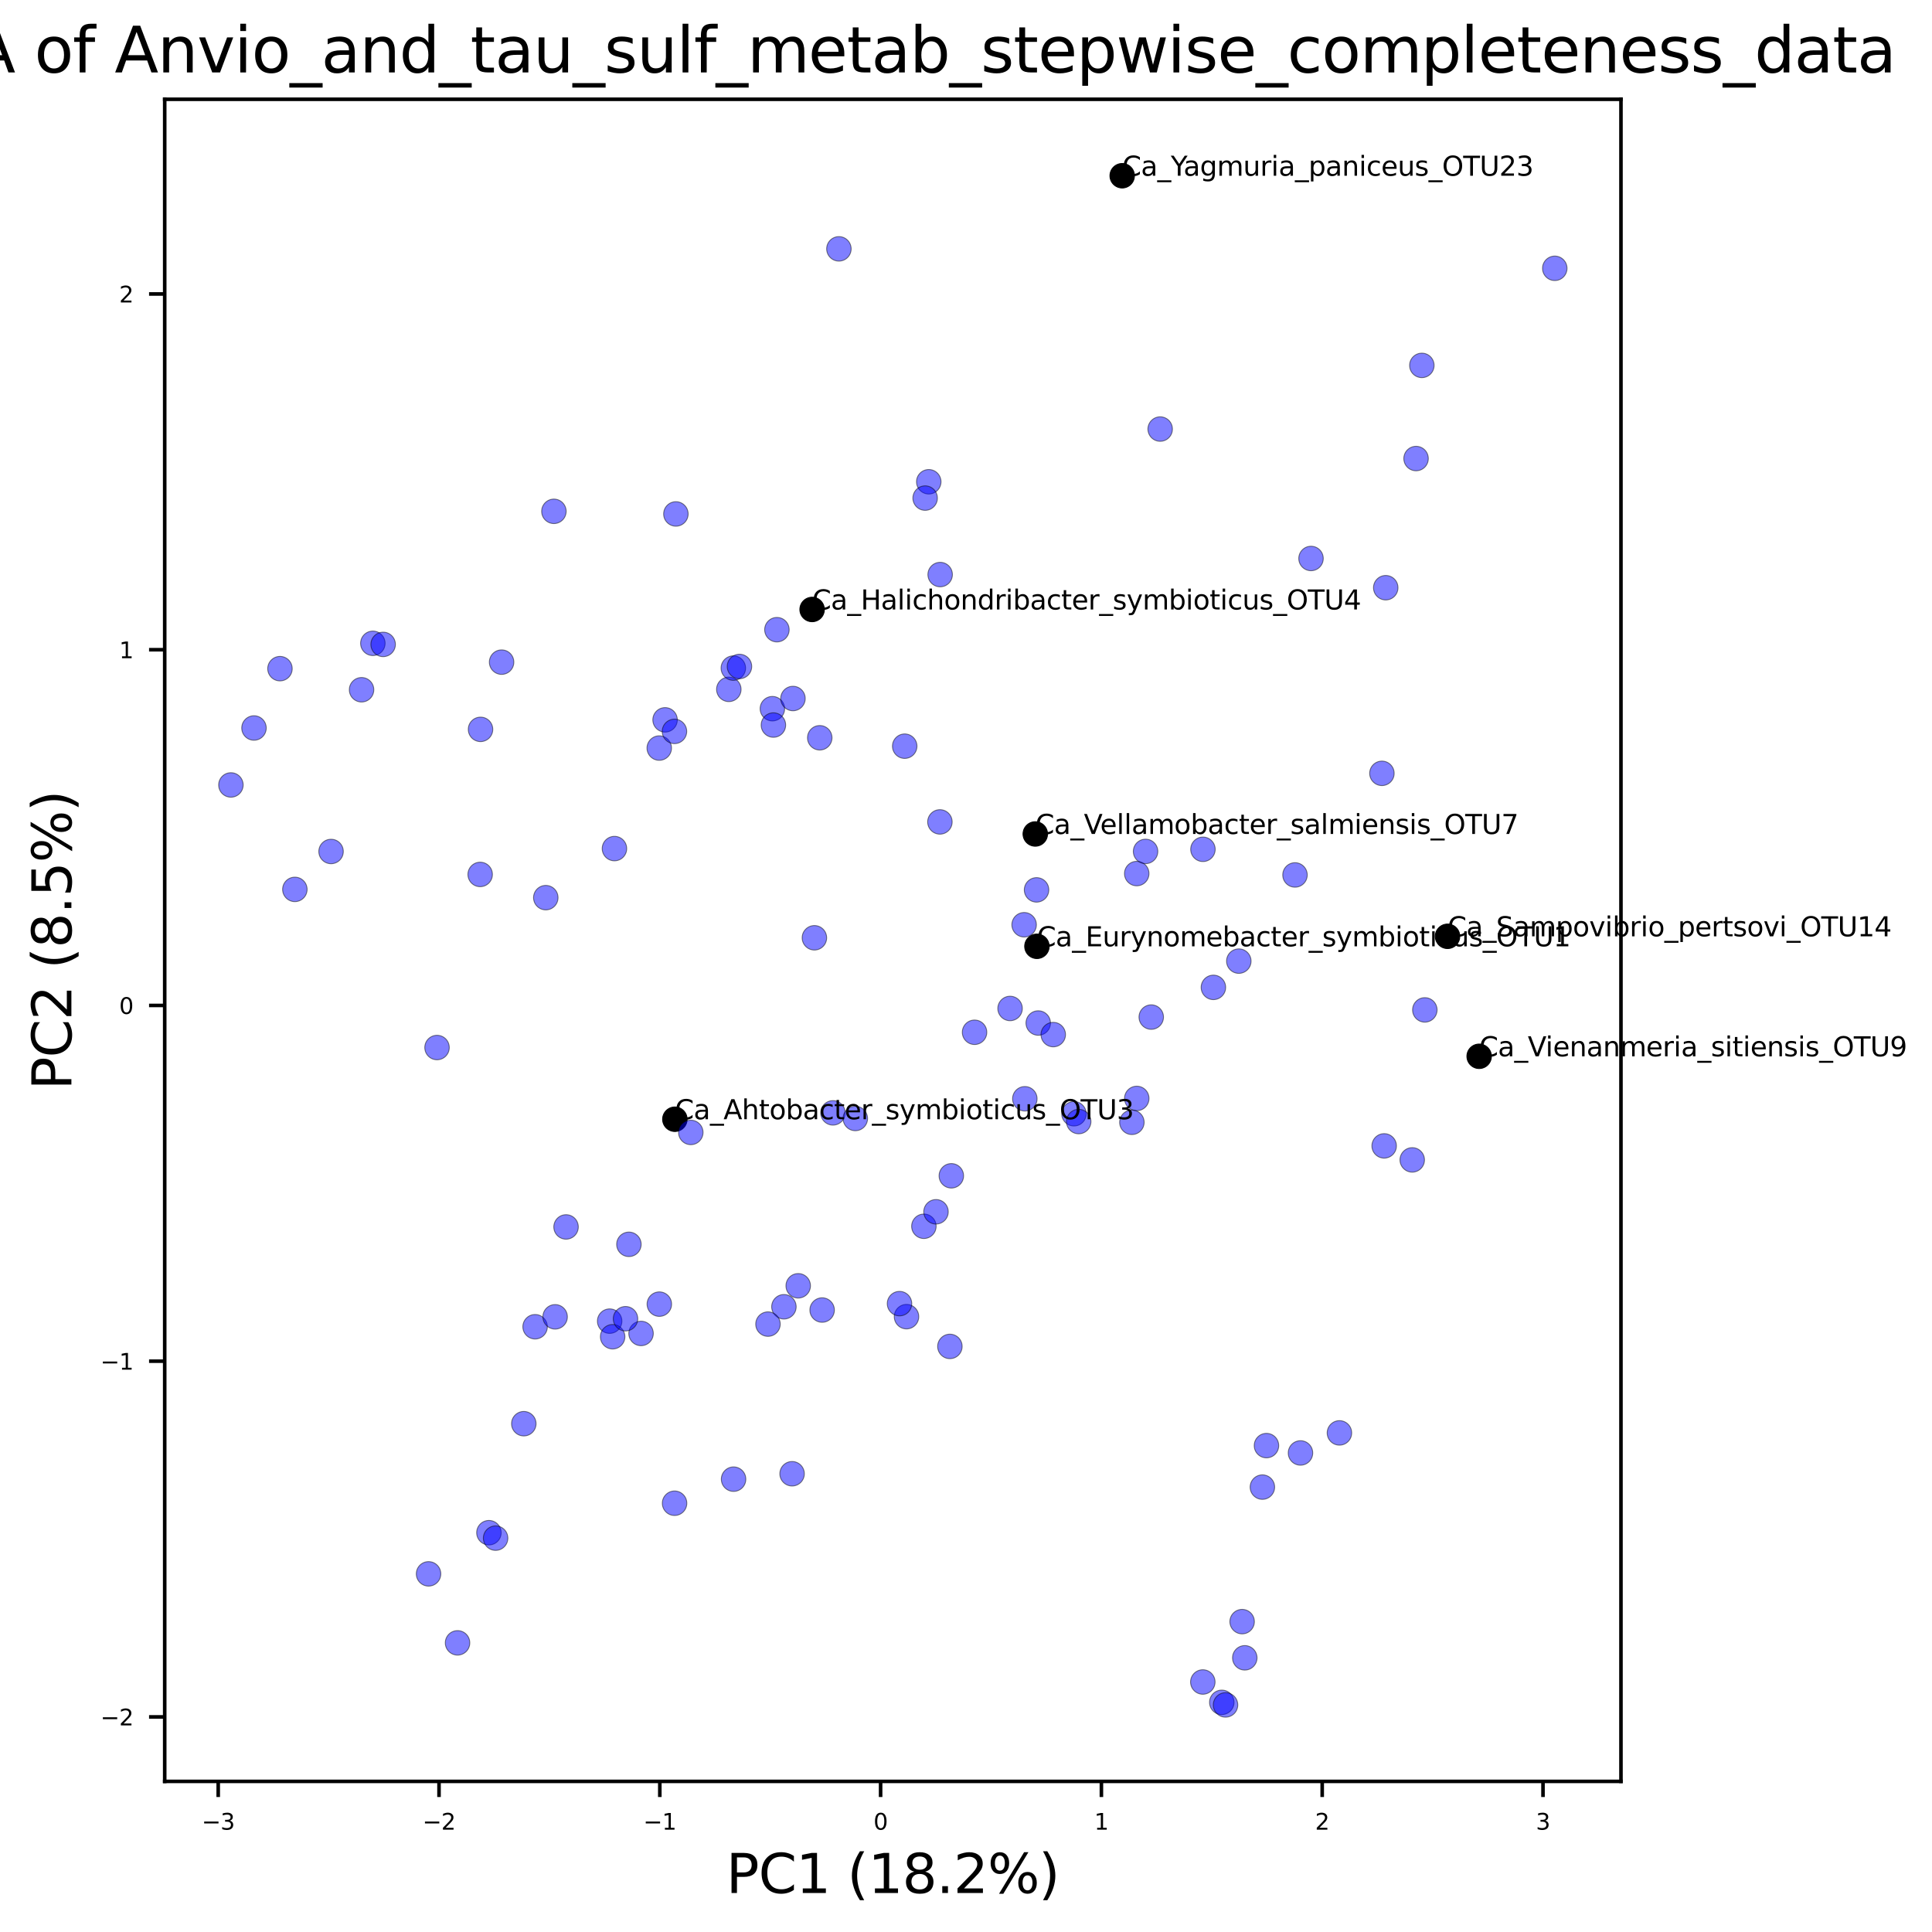 <?xml version="1.0" encoding="utf-8" standalone="no"?>
<!DOCTYPE svg PUBLIC "-//W3C//DTD SVG 1.1//EN"
  "http://www.w3.org/Graphics/SVG/1.1/DTD/svg11.dtd">
<svg xmlns:xlink="http://www.w3.org/1999/xlink" width="432pt" height="432pt" viewBox="0 0 432 432" xmlns="http://www.w3.org/2000/svg" version="1.1">
 <defs>
  <style type="text/css">*{stroke-linejoin: round; stroke-linecap: butt}</style>
 </defs>
 <g id="figure_1">
  <g id="patch_1">
   <path d="M 0 432 
L 432 432 
L 432 0 
L 0 0 
z
" style="fill: #ffffff"/>
  </g>
  <g id="axes_1">
   <g id="patch_2">
    <path d="M 36.83 398.32 
L 362.452 398.32 
L 362.452 22.2 
L 36.83 22.2 
z
" style="fill: #ffffff"/>
   </g>
   <g id="PathCollection_1">
    <defs>
     <path id="C0_0_a38aa5dcc6" d="M 0 2.739 
C 0.726 2.739 1.423 2.45 1.936 1.936 
C 2.45 1.423 2.739 0.726 2.739 -0 
C 2.739 -0.726 2.45 -1.423 1.936 -1.936 
C 1.423 -2.45 0.726 -2.739 0 -2.739 
C -0.726 -2.739 -1.423 -2.45 -1.936 -1.936 
C -2.45 -1.423 -2.739 -0.726 -2.739 0 
C -2.739 0.726 -2.45 1.423 -1.936 1.936 
C -1.423 2.45 -0.726 2.739 0 2.739 
z
"/>
    </defs>
    <g clip-path="url(#p33feecbb9b)">
     <use xlink:href="#C0_0_a38aa5dcc6" x="181.592" y="136.278" style="stroke: #000000; stroke-width: 0.2"/>
    </g>
    <g clip-path="url(#p33feecbb9b)">
     <use xlink:href="#C0_0_a38aa5dcc6" x="148.713" y="160.959" style="fill: #0000ff; fill-opacity: 0.5; stroke: #000000; stroke-opacity: 0.5; stroke-width: 0.2"/>
    </g>
    <g clip-path="url(#p33feecbb9b)">
     <use xlink:href="#C0_0_a38aa5dcc6" x="123.854" y="114.333" style="fill: #0000ff; fill-opacity: 0.5; stroke: #000000; stroke-opacity: 0.5; stroke-width: 0.2"/>
    </g>
    <g clip-path="url(#p33feecbb9b)">
     <use xlink:href="#C0_0_a38aa5dcc6" x="151.132" y="114.919" style="fill: #0000ff; fill-opacity: 0.5; stroke: #000000; stroke-opacity: 0.5; stroke-width: 0.2"/>
    </g>
    <g clip-path="url(#p33feecbb9b)">
     <use xlink:href="#C0_0_a38aa5dcc6" x="187.582" y="55.644" style="fill: #0000ff; fill-opacity: 0.5; stroke: #000000; stroke-opacity: 0.5; stroke-width: 0.2"/>
    </g>
    <g clip-path="url(#p33feecbb9b)">
     <use xlink:href="#C0_0_a38aa5dcc6" x="122.04" y="200.717" style="fill: #0000ff; fill-opacity: 0.5; stroke: #000000; stroke-opacity: 0.5; stroke-width: 0.2"/>
    </g>
    <g clip-path="url(#p33feecbb9b)">
     <use xlink:href="#C0_0_a38aa5dcc6" x="51.631" y="175.517" style="fill: #0000ff; fill-opacity: 0.5; stroke: #000000; stroke-opacity: 0.5; stroke-width: 0.2"/>
    </g>
    <g clip-path="url(#p33feecbb9b)">
     <use xlink:href="#C0_0_a38aa5dcc6" x="83.372" y="143.846" style="fill: #0000ff; fill-opacity: 0.5; stroke: #000000; stroke-opacity: 0.5; stroke-width: 0.2"/>
    </g>
    <g clip-path="url(#p33feecbb9b)">
     <use xlink:href="#C0_0_a38aa5dcc6" x="259.419" y="95.939" style="fill: #0000ff; fill-opacity: 0.5; stroke: #000000; stroke-opacity: 0.5; stroke-width: 0.2"/>
    </g>
    <g clip-path="url(#p33feecbb9b)">
     <use xlink:href="#C0_0_a38aa5dcc6" x="74.027" y="190.393" style="fill: #0000ff; fill-opacity: 0.5; stroke: #000000; stroke-opacity: 0.5; stroke-width: 0.2"/>
    </g>
    <g clip-path="url(#p33feecbb9b)">
     <use xlink:href="#C0_0_a38aa5dcc6" x="62.602" y="149.514" style="fill: #0000ff; fill-opacity: 0.5; stroke: #000000; stroke-opacity: 0.5; stroke-width: 0.2"/>
    </g>
    <g clip-path="url(#p33feecbb9b)">
     <use xlink:href="#C0_0_a38aa5dcc6" x="80.845" y="154.231" style="fill: #0000ff; fill-opacity: 0.5; stroke: #000000; stroke-opacity: 0.5; stroke-width: 0.2"/>
    </g>
    <g clip-path="url(#p33feecbb9b)">
     <use xlink:href="#C0_0_a38aa5dcc6" x="65.932" y="198.87" style="fill: #0000ff; fill-opacity: 0.5; stroke: #000000; stroke-opacity: 0.5; stroke-width: 0.2"/>
    </g>
    <g clip-path="url(#p33feecbb9b)">
     <use xlink:href="#C0_0_a38aa5dcc6" x="107.447" y="163.087" style="fill: #0000ff; fill-opacity: 0.5; stroke: #000000; stroke-opacity: 0.5; stroke-width: 0.2"/>
    </g>
    <g clip-path="url(#p33feecbb9b)">
     <use xlink:href="#C0_0_a38aa5dcc6" x="112.159" y="148.055" style="fill: #0000ff; fill-opacity: 0.5; stroke: #000000; stroke-opacity: 0.5; stroke-width: 0.2"/>
    </g>
    <g clip-path="url(#p33feecbb9b)">
     <use xlink:href="#C0_0_a38aa5dcc6" x="56.794" y="162.782" style="fill: #0000ff; fill-opacity: 0.5; stroke: #000000; stroke-opacity: 0.5; stroke-width: 0.2"/>
    </g>
    <g clip-path="url(#p33feecbb9b)">
     <use xlink:href="#C0_0_a38aa5dcc6" x="85.671" y="144.09" style="fill: #0000ff; fill-opacity: 0.5; stroke: #000000; stroke-opacity: 0.5; stroke-width: 0.2"/>
    </g>
    <g clip-path="url(#p33feecbb9b)">
     <use xlink:href="#C0_0_a38aa5dcc6" x="107.368" y="195.526" style="fill: #0000ff; fill-opacity: 0.5; stroke: #000000; stroke-opacity: 0.5; stroke-width: 0.2"/>
    </g>
    <g clip-path="url(#p33feecbb9b)">
     <use xlink:href="#C0_0_a38aa5dcc6" x="250.926" y="39.296" style="stroke: #000000; stroke-width: 0.2"/>
    </g>
    <g clip-path="url(#p33feecbb9b)">
     <use xlink:href="#C0_0_a38aa5dcc6" x="172.706" y="158.464" style="fill: #0000ff; fill-opacity: 0.5; stroke: #000000; stroke-opacity: 0.5; stroke-width: 0.2"/>
    </g>
    <g clip-path="url(#p33feecbb9b)">
     <use xlink:href="#C0_0_a38aa5dcc6" x="147.412" y="167.271" style="fill: #0000ff; fill-opacity: 0.5; stroke: #000000; stroke-opacity: 0.5; stroke-width: 0.2"/>
    </g>
    <g clip-path="url(#p33feecbb9b)">
     <use xlink:href="#C0_0_a38aa5dcc6" x="207.673" y="107.725" style="fill: #0000ff; fill-opacity: 0.5; stroke: #000000; stroke-opacity: 0.5; stroke-width: 0.2"/>
    </g>
    <g clip-path="url(#p33feecbb9b)">
     <use xlink:href="#C0_0_a38aa5dcc6" x="206.865" y="111.374" style="fill: #0000ff; fill-opacity: 0.5; stroke: #000000; stroke-opacity: 0.5; stroke-width: 0.2"/>
    </g>
    <g clip-path="url(#p33feecbb9b)">
     <use xlink:href="#C0_0_a38aa5dcc6" x="150.813" y="163.542" style="fill: #0000ff; fill-opacity: 0.5; stroke: #000000; stroke-opacity: 0.5; stroke-width: 0.2"/>
    </g>
    <g clip-path="url(#p33feecbb9b)">
     <use xlink:href="#C0_0_a38aa5dcc6" x="162.966" y="154.141" style="fill: #0000ff; fill-opacity: 0.5; stroke: #000000; stroke-opacity: 0.5; stroke-width: 0.2"/>
    </g>
    <g clip-path="url(#p33feecbb9b)">
     <use xlink:href="#C0_0_a38aa5dcc6" x="163.974" y="149.386" style="fill: #0000ff; fill-opacity: 0.5; stroke: #000000; stroke-opacity: 0.5; stroke-width: 0.2"/>
    </g>
    <g clip-path="url(#p33feecbb9b)">
     <use xlink:href="#C0_0_a38aa5dcc6" x="172.936" y="162.123" style="fill: #0000ff; fill-opacity: 0.5; stroke: #000000; stroke-opacity: 0.5; stroke-width: 0.2"/>
    </g>
    <g clip-path="url(#p33feecbb9b)">
     <use xlink:href="#C0_0_a38aa5dcc6" x="165.346" y="149.025" style="fill: #0000ff; fill-opacity: 0.5; stroke: #000000; stroke-opacity: 0.5; stroke-width: 0.2"/>
    </g>
    <g clip-path="url(#p33feecbb9b)">
     <use xlink:href="#C0_0_a38aa5dcc6" x="173.722" y="140.797" style="fill: #0000ff; fill-opacity: 0.5; stroke: #000000; stroke-opacity: 0.5; stroke-width: 0.2"/>
    </g>
    <g clip-path="url(#p33feecbb9b)">
     <use xlink:href="#C0_0_a38aa5dcc6" x="210.222" y="128.474" style="fill: #0000ff; fill-opacity: 0.5; stroke: #000000; stroke-opacity: 0.5; stroke-width: 0.2"/>
    </g>
    <g clip-path="url(#p33feecbb9b)">
     <use xlink:href="#C0_0_a38aa5dcc6" x="137.395" y="189.745" style="fill: #0000ff; fill-opacity: 0.5; stroke: #000000; stroke-opacity: 0.5; stroke-width: 0.2"/>
    </g>
    <g clip-path="url(#p33feecbb9b)">
     <use xlink:href="#C0_0_a38aa5dcc6" x="150.903" y="250.264" style="stroke: #000000; stroke-width: 0.2"/>
    </g>
    <g clip-path="url(#p33feecbb9b)">
     <use xlink:href="#C0_0_a38aa5dcc6" x="143.341" y="298.162" style="fill: #0000ff; fill-opacity: 0.5; stroke: #000000; stroke-opacity: 0.5; stroke-width: 0.2"/>
    </g>
    <g clip-path="url(#p33feecbb9b)">
     <use xlink:href="#C0_0_a38aa5dcc6" x="210.167" y="183.781" style="fill: #0000ff; fill-opacity: 0.5; stroke: #000000; stroke-opacity: 0.5; stroke-width: 0.2"/>
    </g>
    <g clip-path="url(#p33feecbb9b)">
     <use xlink:href="#C0_0_a38aa5dcc6" x="229.155" y="245.688" style="fill: #0000ff; fill-opacity: 0.5; stroke: #000000; stroke-opacity: 0.5; stroke-width: 0.2"/>
    </g>
    <g clip-path="url(#p33feecbb9b)">
     <use xlink:href="#C0_0_a38aa5dcc6" x="136.32" y="295.408" style="fill: #0000ff; fill-opacity: 0.5; stroke: #000000; stroke-opacity: 0.5; stroke-width: 0.2"/>
    </g>
    <g clip-path="url(#p33feecbb9b)">
     <use xlink:href="#C0_0_a38aa5dcc6" x="95.827" y="351.918" style="fill: #0000ff; fill-opacity: 0.5; stroke: #000000; stroke-opacity: 0.5; stroke-width: 0.2"/>
    </g>
    <g clip-path="url(#p33feecbb9b)">
     <use xlink:href="#C0_0_a38aa5dcc6" x="119.651" y="296.663" style="fill: #0000ff; fill-opacity: 0.5; stroke: #000000; stroke-opacity: 0.5; stroke-width: 0.2"/>
    </g>
    <g clip-path="url(#p33feecbb9b)">
     <use xlink:href="#C0_0_a38aa5dcc6" x="136.989" y="298.896" style="fill: #0000ff; fill-opacity: 0.5; stroke: #000000; stroke-opacity: 0.5; stroke-width: 0.2"/>
    </g>
    <g clip-path="url(#p33feecbb9b)">
     <use xlink:href="#C0_0_a38aa5dcc6" x="139.868" y="294.871" style="fill: #0000ff; fill-opacity: 0.5; stroke: #000000; stroke-opacity: 0.5; stroke-width: 0.2"/>
    </g>
    <g clip-path="url(#p33feecbb9b)">
     <use xlink:href="#C0_0_a38aa5dcc6" x="154.464" y="253.214" style="fill: #0000ff; fill-opacity: 0.5; stroke: #000000; stroke-opacity: 0.5; stroke-width: 0.2"/>
    </g>
    <g clip-path="url(#p33feecbb9b)">
     <use xlink:href="#C0_0_a38aa5dcc6" x="177.113" y="329.535" style="fill: #0000ff; fill-opacity: 0.5; stroke: #000000; stroke-opacity: 0.5; stroke-width: 0.2"/>
    </g>
    <g clip-path="url(#p33feecbb9b)">
     <use xlink:href="#C0_0_a38aa5dcc6" x="147.43" y="291.607" style="fill: #0000ff; fill-opacity: 0.5; stroke: #000000; stroke-opacity: 0.5; stroke-width: 0.2"/>
    </g>
    <g clip-path="url(#p33feecbb9b)">
     <use xlink:href="#C0_0_a38aa5dcc6" x="109.323" y="342.714" style="fill: #0000ff; fill-opacity: 0.5; stroke: #000000; stroke-opacity: 0.5; stroke-width: 0.2"/>
    </g>
    <g clip-path="url(#p33feecbb9b)">
     <use xlink:href="#C0_0_a38aa5dcc6" x="164.031" y="330.745" style="fill: #0000ff; fill-opacity: 0.5; stroke: #000000; stroke-opacity: 0.5; stroke-width: 0.2"/>
    </g>
    <g clip-path="url(#p33feecbb9b)">
     <use xlink:href="#C0_0_a38aa5dcc6" x="150.835" y="336.129" style="fill: #0000ff; fill-opacity: 0.5; stroke: #000000; stroke-opacity: 0.5; stroke-width: 0.2"/>
    </g>
    <g clip-path="url(#p33feecbb9b)">
     <use xlink:href="#C0_0_a38aa5dcc6" x="178.483" y="287.506" style="fill: #0000ff; fill-opacity: 0.5; stroke: #000000; stroke-opacity: 0.5; stroke-width: 0.2"/>
    </g>
    <g clip-path="url(#p33feecbb9b)">
     <use xlink:href="#C0_0_a38aa5dcc6" x="97.722" y="234.23" style="fill: #0000ff; fill-opacity: 0.5; stroke: #000000; stroke-opacity: 0.5; stroke-width: 0.2"/>
    </g>
    <g clip-path="url(#p33feecbb9b)">
     <use xlink:href="#C0_0_a38aa5dcc6" x="206.583" y="274.197" style="fill: #0000ff; fill-opacity: 0.5; stroke: #000000; stroke-opacity: 0.5; stroke-width: 0.2"/>
    </g>
    <g clip-path="url(#p33feecbb9b)">
     <use xlink:href="#C0_0_a38aa5dcc6" x="202.294" y="166.847" style="fill: #0000ff; fill-opacity: 0.5; stroke: #000000; stroke-opacity: 0.5; stroke-width: 0.2"/>
    </g>
    <g clip-path="url(#p33feecbb9b)">
     <use xlink:href="#C0_0_a38aa5dcc6" x="182.104" y="209.692" style="fill: #0000ff; fill-opacity: 0.5; stroke: #000000; stroke-opacity: 0.5; stroke-width: 0.2"/>
    </g>
    <g clip-path="url(#p33feecbb9b)">
     <use xlink:href="#C0_0_a38aa5dcc6" x="175.287" y="292.195" style="fill: #0000ff; fill-opacity: 0.5; stroke: #000000; stroke-opacity: 0.5; stroke-width: 0.2"/>
    </g>
    <g clip-path="url(#p33feecbb9b)">
     <use xlink:href="#C0_0_a38aa5dcc6" x="140.625" y="278.236" style="fill: #0000ff; fill-opacity: 0.5; stroke: #000000; stroke-opacity: 0.5; stroke-width: 0.2"/>
    </g>
    <g clip-path="url(#p33feecbb9b)">
     <use xlink:href="#C0_0_a38aa5dcc6" x="186.251" y="248.838" style="fill: #0000ff; fill-opacity: 0.5; stroke: #000000; stroke-opacity: 0.5; stroke-width: 0.2"/>
    </g>
    <g clip-path="url(#p33feecbb9b)">
     <use xlink:href="#C0_0_a38aa5dcc6" x="171.722" y="296.073" style="fill: #0000ff; fill-opacity: 0.5; stroke: #000000; stroke-opacity: 0.5; stroke-width: 0.2"/>
    </g>
    <g clip-path="url(#p33feecbb9b)">
     <use xlink:href="#C0_0_a38aa5dcc6" x="217.914" y="230.817" style="fill: #0000ff; fill-opacity: 0.5; stroke: #000000; stroke-opacity: 0.5; stroke-width: 0.2"/>
    </g>
    <g clip-path="url(#p33feecbb9b)">
     <use xlink:href="#C0_0_a38aa5dcc6" x="124.128" y="294.445" style="fill: #0000ff; fill-opacity: 0.5; stroke: #000000; stroke-opacity: 0.5; stroke-width: 0.2"/>
    </g>
    <g clip-path="url(#p33feecbb9b)">
     <use xlink:href="#C0_0_a38aa5dcc6" x="177.309" y="156.189" style="fill: #0000ff; fill-opacity: 0.5; stroke: #000000; stroke-opacity: 0.5; stroke-width: 0.2"/>
    </g>
    <g clip-path="url(#p33feecbb9b)">
     <use xlink:href="#C0_0_a38aa5dcc6" x="110.82" y="343.932" style="fill: #0000ff; fill-opacity: 0.5; stroke: #000000; stroke-opacity: 0.5; stroke-width: 0.2"/>
    </g>
    <g clip-path="url(#p33feecbb9b)">
     <use xlink:href="#C0_0_a38aa5dcc6" x="183.298" y="164.969" style="fill: #0000ff; fill-opacity: 0.5; stroke: #000000; stroke-opacity: 0.5; stroke-width: 0.2"/>
    </g>
    <g clip-path="url(#p33feecbb9b)">
     <use xlink:href="#C0_0_a38aa5dcc6" x="117.122" y="318.343" style="fill: #0000ff; fill-opacity: 0.5; stroke: #000000; stroke-opacity: 0.5; stroke-width: 0.2"/>
    </g>
    <g clip-path="url(#p33feecbb9b)">
     <use xlink:href="#C0_0_a38aa5dcc6" x="126.572" y="274.344" style="fill: #0000ff; fill-opacity: 0.5; stroke: #000000; stroke-opacity: 0.5; stroke-width: 0.2"/>
    </g>
    <g clip-path="url(#p33feecbb9b)">
     <use xlink:href="#C0_0_a38aa5dcc6" x="102.309" y="367.346" style="fill: #0000ff; fill-opacity: 0.5; stroke: #000000; stroke-opacity: 0.5; stroke-width: 0.2"/>
    </g>
    <g clip-path="url(#p33feecbb9b)">
     <use xlink:href="#C0_0_a38aa5dcc6" x="231.492" y="186.478" style="stroke: #000000; stroke-width: 0.2"/>
    </g>
    <g clip-path="url(#p33feecbb9b)">
     <use xlink:href="#C0_0_a38aa5dcc6" x="240.143" y="249.037" style="fill: #0000ff; fill-opacity: 0.5; stroke: #000000; stroke-opacity: 0.5; stroke-width: 0.2"/>
    </g>
    <g clip-path="url(#p33feecbb9b)">
     <use xlink:href="#C0_0_a38aa5dcc6" x="231.777" y="198.979" style="fill: #0000ff; fill-opacity: 0.5; stroke: #000000; stroke-opacity: 0.5; stroke-width: 0.2"/>
    </g>
    <g clip-path="url(#p33feecbb9b)">
     <use xlink:href="#C0_0_a38aa5dcc6" x="257.421" y="227.423" style="fill: #0000ff; fill-opacity: 0.5; stroke: #000000; stroke-opacity: 0.5; stroke-width: 0.2"/>
    </g>
    <g clip-path="url(#p33feecbb9b)">
     <use xlink:href="#C0_0_a38aa5dcc6" x="309" y="172.92" style="fill: #0000ff; fill-opacity: 0.5; stroke: #000000; stroke-opacity: 0.5; stroke-width: 0.2"/>
    </g>
    <g clip-path="url(#p33feecbb9b)">
     <use xlink:href="#C0_0_a38aa5dcc6" x="191.254" y="250.095" style="fill: #0000ff; fill-opacity: 0.5; stroke: #000000; stroke-opacity: 0.5; stroke-width: 0.2"/>
    </g>
    <g clip-path="url(#p33feecbb9b)">
     <use xlink:href="#C0_0_a38aa5dcc6" x="212.4" y="301.064" style="fill: #0000ff; fill-opacity: 0.5; stroke: #000000; stroke-opacity: 0.5; stroke-width: 0.2"/>
    </g>
    <g clip-path="url(#p33feecbb9b)">
     <use xlink:href="#C0_0_a38aa5dcc6" x="209.295" y="270.959" style="fill: #0000ff; fill-opacity: 0.5; stroke: #000000; stroke-opacity: 0.5; stroke-width: 0.2"/>
    </g>
    <g clip-path="url(#p33feecbb9b)">
     <use xlink:href="#C0_0_a38aa5dcc6" x="232.152" y="228.75" style="fill: #0000ff; fill-opacity: 0.5; stroke: #000000; stroke-opacity: 0.5; stroke-width: 0.2"/>
    </g>
    <g clip-path="url(#p33feecbb9b)">
     <use xlink:href="#C0_0_a38aa5dcc6" x="212.72" y="262.914" style="fill: #0000ff; fill-opacity: 0.5; stroke: #000000; stroke-opacity: 0.5; stroke-width: 0.2"/>
    </g>
    <g clip-path="url(#p33feecbb9b)">
     <use xlink:href="#C0_0_a38aa5dcc6" x="202.699" y="294.406" style="fill: #0000ff; fill-opacity: 0.5; stroke: #000000; stroke-opacity: 0.5; stroke-width: 0.2"/>
    </g>
    <g clip-path="url(#p33feecbb9b)">
     <use xlink:href="#C0_0_a38aa5dcc6" x="183.83" y="292.928" style="fill: #0000ff; fill-opacity: 0.5; stroke: #000000; stroke-opacity: 0.5; stroke-width: 0.2"/>
    </g>
    <g clip-path="url(#p33feecbb9b)">
     <use xlink:href="#C0_0_a38aa5dcc6" x="254.177" y="195.332" style="fill: #0000ff; fill-opacity: 0.5; stroke: #000000; stroke-opacity: 0.5; stroke-width: 0.2"/>
    </g>
    <g clip-path="url(#p33feecbb9b)">
     <use xlink:href="#C0_0_a38aa5dcc6" x="293.147" y="124.876" style="fill: #0000ff; fill-opacity: 0.5; stroke: #000000; stroke-opacity: 0.5; stroke-width: 0.2"/>
    </g>
    <g clip-path="url(#p33feecbb9b)">
     <use xlink:href="#C0_0_a38aa5dcc6" x="316.636" y="102.533" style="fill: #0000ff; fill-opacity: 0.5; stroke: #000000; stroke-opacity: 0.5; stroke-width: 0.2"/>
    </g>
    <g clip-path="url(#p33feecbb9b)">
     <use xlink:href="#C0_0_a38aa5dcc6" x="347.651" y="59.997" style="fill: #0000ff; fill-opacity: 0.5; stroke: #000000; stroke-opacity: 0.5; stroke-width: 0.2"/>
    </g>
    <g clip-path="url(#p33feecbb9b)">
     <use xlink:href="#C0_0_a38aa5dcc6" x="235.51" y="231.335" style="fill: #0000ff; fill-opacity: 0.5; stroke: #000000; stroke-opacity: 0.5; stroke-width: 0.2"/>
    </g>
    <g clip-path="url(#p33feecbb9b)">
     <use xlink:href="#C0_0_a38aa5dcc6" x="201.132" y="291.493" style="fill: #0000ff; fill-opacity: 0.5; stroke: #000000; stroke-opacity: 0.5; stroke-width: 0.2"/>
    </g>
    <g clip-path="url(#p33feecbb9b)">
     <use xlink:href="#C0_0_a38aa5dcc6" x="330.744" y="236.191" style="stroke: #000000; stroke-width: 0.2"/>
    </g>
    <g clip-path="url(#p33feecbb9b)">
     <use xlink:href="#C0_0_a38aa5dcc6" x="315.779" y="259.356" style="fill: #0000ff; fill-opacity: 0.5; stroke: #000000; stroke-opacity: 0.5; stroke-width: 0.2"/>
    </g>
    <g clip-path="url(#p33feecbb9b)">
     <use xlink:href="#C0_0_a38aa5dcc6" x="299.501" y="320.4" style="fill: #0000ff; fill-opacity: 0.5; stroke: #000000; stroke-opacity: 0.5; stroke-width: 0.2"/>
    </g>
    <g clip-path="url(#p33feecbb9b)">
     <use xlink:href="#C0_0_a38aa5dcc6" x="290.791" y="324.882" style="fill: #0000ff; fill-opacity: 0.5; stroke: #000000; stroke-opacity: 0.5; stroke-width: 0.2"/>
    </g>
    <g clip-path="url(#p33feecbb9b)">
     <use xlink:href="#C0_0_a38aa5dcc6" x="323.673" y="209.362" style="stroke: #000000; stroke-width: 0.2"/>
    </g>
    <g clip-path="url(#p33feecbb9b)">
     <use xlink:href="#C0_0_a38aa5dcc6" x="273.192" y="380.647" style="fill: #0000ff; fill-opacity: 0.5; stroke: #000000; stroke-opacity: 0.5; stroke-width: 0.2"/>
    </g>
    <g clip-path="url(#p33feecbb9b)">
     <use xlink:href="#C0_0_a38aa5dcc6" x="309.504" y="256.223" style="fill: #0000ff; fill-opacity: 0.5; stroke: #000000; stroke-opacity: 0.5; stroke-width: 0.2"/>
    </g>
    <g clip-path="url(#p33feecbb9b)">
     <use xlink:href="#C0_0_a38aa5dcc6" x="318.595" y="225.816" style="fill: #0000ff; fill-opacity: 0.5; stroke: #000000; stroke-opacity: 0.5; stroke-width: 0.2"/>
    </g>
    <g clip-path="url(#p33feecbb9b)">
     <use xlink:href="#C0_0_a38aa5dcc6" x="283.185" y="323.238" style="fill: #0000ff; fill-opacity: 0.5; stroke: #000000; stroke-opacity: 0.5; stroke-width: 0.2"/>
    </g>
    <g clip-path="url(#p33feecbb9b)">
     <use xlink:href="#C0_0_a38aa5dcc6" x="278.336" y="370.695" style="fill: #0000ff; fill-opacity: 0.5; stroke: #000000; stroke-opacity: 0.5; stroke-width: 0.2"/>
    </g>
    <g clip-path="url(#p33feecbb9b)">
     <use xlink:href="#C0_0_a38aa5dcc6" x="277.743" y="362.6" style="fill: #0000ff; fill-opacity: 0.5; stroke: #000000; stroke-opacity: 0.5; stroke-width: 0.2"/>
    </g>
    <g clip-path="url(#p33feecbb9b)">
     <use xlink:href="#C0_0_a38aa5dcc6" x="282.274" y="332.521" style="fill: #0000ff; fill-opacity: 0.5; stroke: #000000; stroke-opacity: 0.5; stroke-width: 0.2"/>
    </g>
    <g clip-path="url(#p33feecbb9b)">
     <use xlink:href="#C0_0_a38aa5dcc6" x="274.033" y="381.224" style="fill: #0000ff; fill-opacity: 0.5; stroke: #000000; stroke-opacity: 0.5; stroke-width: 0.2"/>
    </g>
    <g clip-path="url(#p33feecbb9b)">
     <use xlink:href="#C0_0_a38aa5dcc6" x="268.952" y="376.097" style="fill: #0000ff; fill-opacity: 0.5; stroke: #000000; stroke-opacity: 0.5; stroke-width: 0.2"/>
    </g>
    <g clip-path="url(#p33feecbb9b)">
     <use xlink:href="#C0_0_a38aa5dcc6" x="231.861" y="211.597" style="stroke: #000000; stroke-width: 0.2"/>
    </g>
    <g clip-path="url(#p33feecbb9b)">
     <use xlink:href="#C0_0_a38aa5dcc6" x="271.321" y="220.779" style="fill: #0000ff; fill-opacity: 0.5; stroke: #000000; stroke-opacity: 0.5; stroke-width: 0.2"/>
    </g>
    <g clip-path="url(#p33feecbb9b)">
     <use xlink:href="#C0_0_a38aa5dcc6" x="225.856" y="225.495" style="fill: #0000ff; fill-opacity: 0.5; stroke: #000000; stroke-opacity: 0.5; stroke-width: 0.2"/>
    </g>
    <g clip-path="url(#p33feecbb9b)">
     <use xlink:href="#C0_0_a38aa5dcc6" x="254.183" y="245.613" style="fill: #0000ff; fill-opacity: 0.5; stroke: #000000; stroke-opacity: 0.5; stroke-width: 0.2"/>
    </g>
    <g clip-path="url(#p33feecbb9b)">
     <use xlink:href="#C0_0_a38aa5dcc6" x="268.981" y="189.908" style="fill: #0000ff; fill-opacity: 0.5; stroke: #000000; stroke-opacity: 0.5; stroke-width: 0.2"/>
    </g>
    <g clip-path="url(#p33feecbb9b)">
     <use xlink:href="#C0_0_a38aa5dcc6" x="309.855" y="131.414" style="fill: #0000ff; fill-opacity: 0.5; stroke: #000000; stroke-opacity: 0.5; stroke-width: 0.2"/>
    </g>
    <g clip-path="url(#p33feecbb9b)">
     <use xlink:href="#C0_0_a38aa5dcc6" x="229" y="206.776" style="fill: #0000ff; fill-opacity: 0.5; stroke: #000000; stroke-opacity: 0.5; stroke-width: 0.2"/>
    </g>
    <g clip-path="url(#p33feecbb9b)">
     <use xlink:href="#C0_0_a38aa5dcc6" x="289.565" y="195.64" style="fill: #0000ff; fill-opacity: 0.5; stroke: #000000; stroke-opacity: 0.5; stroke-width: 0.2"/>
    </g>
    <g clip-path="url(#p33feecbb9b)">
     <use xlink:href="#C0_0_a38aa5dcc6" x="256.153" y="190.379" style="fill: #0000ff; fill-opacity: 0.5; stroke: #000000; stroke-opacity: 0.5; stroke-width: 0.2"/>
    </g>
    <g clip-path="url(#p33feecbb9b)">
     <use xlink:href="#C0_0_a38aa5dcc6" x="241.199" y="250.784" style="fill: #0000ff; fill-opacity: 0.5; stroke: #000000; stroke-opacity: 0.5; stroke-width: 0.2"/>
    </g>
    <g clip-path="url(#p33feecbb9b)">
     <use xlink:href="#C0_0_a38aa5dcc6" x="317.927" y="81.703" style="fill: #0000ff; fill-opacity: 0.5; stroke: #000000; stroke-opacity: 0.5; stroke-width: 0.2"/>
    </g>
    <g clip-path="url(#p33feecbb9b)">
     <use xlink:href="#C0_0_a38aa5dcc6" x="253.092" y="250.95" style="fill: #0000ff; fill-opacity: 0.5; stroke: #000000; stroke-opacity: 0.5; stroke-width: 0.2"/>
    </g>
    <g clip-path="url(#p33feecbb9b)">
     <use xlink:href="#C0_0_a38aa5dcc6" x="277.002" y="214.907" style="fill: #0000ff; fill-opacity: 0.5; stroke: #000000; stroke-opacity: 0.5; stroke-width: 0.2"/>
    </g>
   </g>
   <g id="matplotlib.axis_1">
    <g id="xtick_1">
     <g id="line2d_1">
      <defs>
       <path id="md7bd58da73" d="M 0 0 
L 0 3.5 
" style="stroke: #000000; stroke-width: 0.8"/>
      </defs>
      <g>
       <use xlink:href="#md7bd58da73" x="48.794" y="398.32" style="stroke: #000000; stroke-width: 0.8"/>
      </g>
     </g>
     <g id="text_1">
      <!-- −3 -->
      <g transform="translate(45.109 409.119)scale(0.05 -0.05)">
       <defs>
        <path id="DejaVuSans-2212" d="M 678 2272 
L 4684 2272 
L 4684 1741 
L 678 1741 
L 678 2272 
z
" transform="scale(0.016)"/>
        <path id="DejaVuSans-33" d="M 2597 2516 
Q 3050 2419 3304 2112 
Q 3559 1806 3559 1356 
Q 3559 666 3084 287 
Q 2609 -91 1734 -91 
Q 1441 -91 1130 -33 
Q 819 25 488 141 
L 488 750 
Q 750 597 1062 519 
Q 1375 441 1716 441 
Q 2309 441 2620 675 
Q 2931 909 2931 1356 
Q 2931 1769 2642 2001 
Q 2353 2234 1838 2234 
L 1294 2234 
L 1294 2753 
L 1863 2753 
Q 2328 2753 2575 2939 
Q 2822 3125 2822 3475 
Q 2822 3834 2567 4026 
Q 2313 4219 1838 4219 
Q 1578 4219 1281 4162 
Q 984 4106 628 3988 
L 628 4550 
Q 988 4650 1302 4700 
Q 1616 4750 1894 4750 
Q 2613 4750 3031 4423 
Q 3450 4097 3450 3541 
Q 3450 3153 3228 2886 
Q 3006 2619 2597 2516 
z
" transform="scale(0.016)"/>
       </defs>
       <use xlink:href="#DejaVuSans-2212"/>
       <use xlink:href="#DejaVuSans-33" x="83.789"/>
      </g>
     </g>
    </g>
    <g id="xtick_2">
     <g id="line2d_2">
      <g>
       <use xlink:href="#md7bd58da73" x="98.165" y="398.32" style="stroke: #000000; stroke-width: 0.8"/>
      </g>
     </g>
     <g id="text_2">
      <!-- −2 -->
      <g transform="translate(94.479 409.119)scale(0.05 -0.05)">
       <defs>
        <path id="DejaVuSans-32" d="M 1228 531 
L 3431 531 
L 3431 0 
L 469 0 
L 469 531 
Q 828 903 1448 1529 
Q 2069 2156 2228 2338 
Q 2531 2678 2651 2914 
Q 2772 3150 2772 3378 
Q 2772 3750 2511 3984 
Q 2250 4219 1831 4219 
Q 1534 4219 1204 4116 
Q 875 4013 500 3803 
L 500 4441 
Q 881 4594 1212 4672 
Q 1544 4750 1819 4750 
Q 2544 4750 2975 4387 
Q 3406 4025 3406 3419 
Q 3406 3131 3298 2873 
Q 3191 2616 2906 2266 
Q 2828 2175 2409 1742 
Q 1991 1309 1228 531 
z
" transform="scale(0.016)"/>
       </defs>
       <use xlink:href="#DejaVuSans-2212"/>
       <use xlink:href="#DejaVuSans-32" x="83.789"/>
      </g>
     </g>
    </g>
    <g id="xtick_3">
     <g id="line2d_3">
      <g>
       <use xlink:href="#md7bd58da73" x="147.535" y="398.32" style="stroke: #000000; stroke-width: 0.8"/>
      </g>
     </g>
     <g id="text_3">
      <!-- −1 -->
      <g transform="translate(143.85 409.119)scale(0.05 -0.05)">
       <defs>
        <path id="DejaVuSans-31" d="M 794 531 
L 1825 531 
L 1825 4091 
L 703 3866 
L 703 4441 
L 1819 4666 
L 2450 4666 
L 2450 531 
L 3481 531 
L 3481 0 
L 794 0 
L 794 531 
z
" transform="scale(0.016)"/>
       </defs>
       <use xlink:href="#DejaVuSans-2212"/>
       <use xlink:href="#DejaVuSans-31" x="83.789"/>
      </g>
     </g>
    </g>
    <g id="xtick_4">
     <g id="line2d_4">
      <g>
       <use xlink:href="#md7bd58da73" x="196.906" y="398.32" style="stroke: #000000; stroke-width: 0.8"/>
      </g>
     </g>
     <g id="text_4">
      <!-- 0 -->
      <g transform="translate(195.315 409.119)scale(0.05 -0.05)">
       <defs>
        <path id="DejaVuSans-30" d="M 2034 4250 
Q 1547 4250 1301 3770 
Q 1056 3291 1056 2328 
Q 1056 1369 1301 889 
Q 1547 409 2034 409 
Q 2525 409 2770 889 
Q 3016 1369 3016 2328 
Q 3016 3291 2770 3770 
Q 2525 4250 2034 4250 
z
M 2034 4750 
Q 2819 4750 3233 4129 
Q 3647 3509 3647 2328 
Q 3647 1150 3233 529 
Q 2819 -91 2034 -91 
Q 1250 -91 836 529 
Q 422 1150 422 2328 
Q 422 3509 836 4129 
Q 1250 4750 2034 4750 
z
" transform="scale(0.016)"/>
       </defs>
       <use xlink:href="#DejaVuSans-30"/>
      </g>
     </g>
    </g>
    <g id="xtick_5">
     <g id="line2d_5">
      <g>
       <use xlink:href="#md7bd58da73" x="246.276" y="398.32" style="stroke: #000000; stroke-width: 0.8"/>
      </g>
     </g>
     <g id="text_5">
      <!-- 1 -->
      <g transform="translate(244.686 409.119)scale(0.05 -0.05)">
       <use xlink:href="#DejaVuSans-31"/>
      </g>
     </g>
    </g>
    <g id="xtick_6">
     <g id="line2d_6">
      <g>
       <use xlink:href="#md7bd58da73" x="295.647" y="398.32" style="stroke: #000000; stroke-width: 0.8"/>
      </g>
     </g>
     <g id="text_6">
      <!-- 2 -->
      <g transform="translate(294.056 409.119)scale(0.05 -0.05)">
       <use xlink:href="#DejaVuSans-32"/>
      </g>
     </g>
    </g>
    <g id="xtick_7">
     <g id="line2d_7">
      <g>
       <use xlink:href="#md7bd58da73" x="345.018" y="398.32" style="stroke: #000000; stroke-width: 0.8"/>
      </g>
     </g>
     <g id="text_7">
      <!-- 3 -->
      <g transform="translate(343.427 409.119)scale(0.05 -0.05)">
       <use xlink:href="#DejaVuSans-33"/>
      </g>
     </g>
    </g>
    <g id="text_8">
     <!-- PC1 (18.2%) -->
     <g transform="translate(162.367 423.277)scale(0.12 -0.12)">
      <defs>
       <path id="DejaVuSans-50" d="M 1259 4147 
L 1259 2394 
L 2053 2394 
Q 2494 2394 2734 2622 
Q 2975 2850 2975 3272 
Q 2975 3691 2734 3919 
Q 2494 4147 2053 4147 
L 1259 4147 
z
M 628 4666 
L 2053 4666 
Q 2838 4666 3239 4311 
Q 3641 3956 3641 3272 
Q 3641 2581 3239 2228 
Q 2838 1875 2053 1875 
L 1259 1875 
L 1259 0 
L 628 0 
L 628 4666 
z
" transform="scale(0.016)"/>
       <path id="DejaVuSans-43" d="M 4122 4306 
L 4122 3641 
Q 3803 3938 3442 4084 
Q 3081 4231 2675 4231 
Q 1875 4231 1450 3742 
Q 1025 3253 1025 2328 
Q 1025 1406 1450 917 
Q 1875 428 2675 428 
Q 3081 428 3442 575 
Q 3803 722 4122 1019 
L 4122 359 
Q 3791 134 3420 21 
Q 3050 -91 2638 -91 
Q 1578 -91 968 557 
Q 359 1206 359 2328 
Q 359 3453 968 4101 
Q 1578 4750 2638 4750 
Q 3056 4750 3426 4639 
Q 3797 4528 4122 4306 
z
" transform="scale(0.016)"/>
       <path id="DejaVuSans-20" transform="scale(0.016)"/>
       <path id="DejaVuSans-28" d="M 1984 4856 
Q 1566 4138 1362 3434 
Q 1159 2731 1159 2009 
Q 1159 1288 1364 580 
Q 1569 -128 1984 -844 
L 1484 -844 
Q 1016 -109 783 600 
Q 550 1309 550 2009 
Q 550 2706 781 3412 
Q 1013 4119 1484 4856 
L 1984 4856 
z
" transform="scale(0.016)"/>
       <path id="DejaVuSans-38" d="M 2034 2216 
Q 1584 2216 1326 1975 
Q 1069 1734 1069 1313 
Q 1069 891 1326 650 
Q 1584 409 2034 409 
Q 2484 409 2743 651 
Q 3003 894 3003 1313 
Q 3003 1734 2745 1975 
Q 2488 2216 2034 2216 
z
M 1403 2484 
Q 997 2584 770 2862 
Q 544 3141 544 3541 
Q 544 4100 942 4425 
Q 1341 4750 2034 4750 
Q 2731 4750 3128 4425 
Q 3525 4100 3525 3541 
Q 3525 3141 3298 2862 
Q 3072 2584 2669 2484 
Q 3125 2378 3379 2068 
Q 3634 1759 3634 1313 
Q 3634 634 3220 271 
Q 2806 -91 2034 -91 
Q 1263 -91 848 271 
Q 434 634 434 1313 
Q 434 1759 690 2068 
Q 947 2378 1403 2484 
z
M 1172 3481 
Q 1172 3119 1398 2916 
Q 1625 2713 2034 2713 
Q 2441 2713 2670 2916 
Q 2900 3119 2900 3481 
Q 2900 3844 2670 4047 
Q 2441 4250 2034 4250 
Q 1625 4250 1398 4047 
Q 1172 3844 1172 3481 
z
" transform="scale(0.016)"/>
       <path id="DejaVuSans-2e" d="M 684 794 
L 1344 794 
L 1344 0 
L 684 0 
L 684 794 
z
" transform="scale(0.016)"/>
       <path id="DejaVuSans-25" d="M 4653 2053 
Q 4381 2053 4226 1822 
Q 4072 1591 4072 1178 
Q 4072 772 4226 539 
Q 4381 306 4653 306 
Q 4919 306 5073 539 
Q 5228 772 5228 1178 
Q 5228 1588 5073 1820 
Q 4919 2053 4653 2053 
z
M 4653 2450 
Q 5147 2450 5437 2106 
Q 5728 1763 5728 1178 
Q 5728 594 5436 251 
Q 5144 -91 4653 -91 
Q 4153 -91 3862 251 
Q 3572 594 3572 1178 
Q 3572 1766 3864 2108 
Q 4156 2450 4653 2450 
z
M 1428 4353 
Q 1159 4353 1004 4120 
Q 850 3888 850 3481 
Q 850 3069 1003 2837 
Q 1156 2606 1428 2606 
Q 1700 2606 1854 2837 
Q 2009 3069 2009 3481 
Q 2009 3884 1853 4118 
Q 1697 4353 1428 4353 
z
M 4250 4750 
L 4750 4750 
L 1831 -91 
L 1331 -91 
L 4250 4750 
z
M 1428 4750 
Q 1922 4750 2215 4408 
Q 2509 4066 2509 3481 
Q 2509 2891 2217 2550 
Q 1925 2209 1428 2209 
Q 931 2209 642 2551 
Q 353 2894 353 3481 
Q 353 4063 643 4406 
Q 934 4750 1428 4750 
z
" transform="scale(0.016)"/>
       <path id="DejaVuSans-29" d="M 513 4856 
L 1013 4856 
Q 1481 4119 1714 3412 
Q 1947 2706 1947 2009 
Q 1947 1309 1714 600 
Q 1481 -109 1013 -844 
L 513 -844 
Q 928 -128 1133 580 
Q 1338 1288 1338 2009 
Q 1338 2731 1133 3434 
Q 928 4138 513 4856 
z
" transform="scale(0.016)"/>
      </defs>
      <use xlink:href="#DejaVuSans-50"/>
      <use xlink:href="#DejaVuSans-43" x="60.303"/>
      <use xlink:href="#DejaVuSans-31" x="130.127"/>
      <use xlink:href="#DejaVuSans-20" x="193.75"/>
      <use xlink:href="#DejaVuSans-28" x="225.537"/>
      <use xlink:href="#DejaVuSans-31" x="264.551"/>
      <use xlink:href="#DejaVuSans-38" x="328.174"/>
      <use xlink:href="#DejaVuSans-2e" x="391.797"/>
      <use xlink:href="#DejaVuSans-32" x="423.584"/>
      <use xlink:href="#DejaVuSans-25" x="487.207"/>
      <use xlink:href="#DejaVuSans-29" x="582.227"/>
     </g>
    </g>
   </g>
   <g id="matplotlib.axis_2">
    <g id="ytick_1">
     <g id="line2d_8">
      <defs>
       <path id="m90765d7060" d="M 0 0 
L -3.5 0 
" style="stroke: #000000; stroke-width: 0.8"/>
      </defs>
      <g>
       <use xlink:href="#m90765d7060" x="36.83" y="383.905" style="stroke: #000000; stroke-width: 0.8"/>
      </g>
     </g>
     <g id="text_9">
      <!-- −2 -->
      <g transform="translate(22.459 385.805)scale(0.05 -0.05)">
       <use xlink:href="#DejaVuSans-2212"/>
       <use xlink:href="#DejaVuSans-32" x="83.789"/>
      </g>
     </g>
    </g>
    <g id="ytick_2">
     <g id="line2d_9">
      <g>
       <use xlink:href="#m90765d7060" x="36.83" y="304.363" style="stroke: #000000; stroke-width: 0.8"/>
      </g>
     </g>
     <g id="text_10">
      <!-- −1 -->
      <g transform="translate(22.459 306.262)scale(0.05 -0.05)">
       <use xlink:href="#DejaVuSans-2212"/>
       <use xlink:href="#DejaVuSans-31" x="83.789"/>
      </g>
     </g>
    </g>
    <g id="ytick_3">
     <g id="line2d_10">
      <g>
       <use xlink:href="#m90765d7060" x="36.83" y="224.82" style="stroke: #000000; stroke-width: 0.8"/>
      </g>
     </g>
     <g id="text_11">
      <!-- 0 -->
      <g transform="translate(26.649 226.72)scale(0.05 -0.05)">
       <use xlink:href="#DejaVuSans-30"/>
      </g>
     </g>
    </g>
    <g id="ytick_4">
     <g id="line2d_11">
      <g>
       <use xlink:href="#m90765d7060" x="36.83" y="145.278" style="stroke: #000000; stroke-width: 0.8"/>
      </g>
     </g>
     <g id="text_12">
      <!-- 1 -->
      <g transform="translate(26.649 147.177)scale(0.05 -0.05)">
       <use xlink:href="#DejaVuSans-31"/>
      </g>
     </g>
    </g>
    <g id="ytick_5">
     <g id="line2d_12">
      <g>
       <use xlink:href="#m90765d7060" x="36.83" y="65.735" style="stroke: #000000; stroke-width: 0.8"/>
      </g>
     </g>
     <g id="text_13">
      <!-- 2 -->
      <g transform="translate(26.649 67.635)scale(0.05 -0.05)">
       <use xlink:href="#DejaVuSans-32"/>
      </g>
     </g>
    </g>
    <g id="text_14">
     <!-- PC2 (8.5%) -->
     <g transform="translate(15.963 243.717)rotate(-90)scale(0.12 -0.12)">
      <defs>
       <path id="DejaVuSans-35" d="M 691 4666 
L 3169 4666 
L 3169 4134 
L 1269 4134 
L 1269 2991 
Q 1406 3038 1543 3061 
Q 1681 3084 1819 3084 
Q 2600 3084 3056 2656 
Q 3513 2228 3513 1497 
Q 3513 744 3044 326 
Q 2575 -91 1722 -91 
Q 1428 -91 1123 -41 
Q 819 9 494 109 
L 494 744 
Q 775 591 1075 516 
Q 1375 441 1709 441 
Q 2250 441 2565 725 
Q 2881 1009 2881 1497 
Q 2881 1984 2565 2268 
Q 2250 2553 1709 2553 
Q 1456 2553 1204 2497 
Q 953 2441 691 2322 
L 691 4666 
z
" transform="scale(0.016)"/>
      </defs>
      <use xlink:href="#DejaVuSans-50"/>
      <use xlink:href="#DejaVuSans-43" x="60.303"/>
      <use xlink:href="#DejaVuSans-32" x="130.127"/>
      <use xlink:href="#DejaVuSans-20" x="193.75"/>
      <use xlink:href="#DejaVuSans-28" x="225.537"/>
      <use xlink:href="#DejaVuSans-38" x="264.551"/>
      <use xlink:href="#DejaVuSans-2e" x="328.174"/>
      <use xlink:href="#DejaVuSans-35" x="359.961"/>
      <use xlink:href="#DejaVuSans-25" x="423.584"/>
      <use xlink:href="#DejaVuSans-29" x="518.604"/>
     </g>
    </g>
   </g>
   <g id="patch_3">
    <path d="M 36.83 398.32 
L 36.83 22.2 
" style="fill: none; stroke: #000000; stroke-width: 0.8; stroke-linejoin: miter; stroke-linecap: square"/>
   </g>
   <g id="patch_4">
    <path d="M 362.452 398.32 
L 362.452 22.2 
" style="fill: none; stroke: #000000; stroke-width: 0.8; stroke-linejoin: miter; stroke-linecap: square"/>
   </g>
   <g id="patch_5">
    <path d="M 36.83 398.32 
L 362.452 398.32 
" style="fill: none; stroke: #000000; stroke-width: 0.8; stroke-linejoin: miter; stroke-linecap: square"/>
   </g>
   <g id="patch_6">
    <path d="M 36.83 22.2 
L 362.452 22.2 
" style="fill: none; stroke: #000000; stroke-width: 0.8; stroke-linejoin: miter; stroke-linecap: square"/>
   </g>
   <g id="text_15">
    <!-- Ca_Halichondribacter_symbioticus_OTU4 -->
    <g transform="translate(181.592 136.278)scale(0.06 -0.06)">
     <defs>
      <path id="DejaVuSans-61" d="M 2194 1759 
Q 1497 1759 1228 1600 
Q 959 1441 959 1056 
Q 959 750 1161 570 
Q 1363 391 1709 391 
Q 2188 391 2477 730 
Q 2766 1069 2766 1631 
L 2766 1759 
L 2194 1759 
z
M 3341 1997 
L 3341 0 
L 2766 0 
L 2766 531 
Q 2569 213 2275 61 
Q 1981 -91 1556 -91 
Q 1019 -91 701 211 
Q 384 513 384 1019 
Q 384 1609 779 1909 
Q 1175 2209 1959 2209 
L 2766 2209 
L 2766 2266 
Q 2766 2663 2505 2880 
Q 2244 3097 1772 3097 
Q 1472 3097 1187 3025 
Q 903 2953 641 2809 
L 641 3341 
Q 956 3463 1253 3523 
Q 1550 3584 1831 3584 
Q 2591 3584 2966 3190 
Q 3341 2797 3341 1997 
z
" transform="scale(0.016)"/>
      <path id="DejaVuSans-5f" d="M 3263 -1063 
L 3263 -1509 
L -63 -1509 
L -63 -1063 
L 3263 -1063 
z
" transform="scale(0.016)"/>
      <path id="DejaVuSans-48" d="M 628 4666 
L 1259 4666 
L 1259 2753 
L 3553 2753 
L 3553 4666 
L 4184 4666 
L 4184 0 
L 3553 0 
L 3553 2222 
L 1259 2222 
L 1259 0 
L 628 0 
L 628 4666 
z
" transform="scale(0.016)"/>
      <path id="DejaVuSans-6c" d="M 603 4863 
L 1178 4863 
L 1178 0 
L 603 0 
L 603 4863 
z
" transform="scale(0.016)"/>
      <path id="DejaVuSans-69" d="M 603 3500 
L 1178 3500 
L 1178 0 
L 603 0 
L 603 3500 
z
M 603 4863 
L 1178 4863 
L 1178 4134 
L 603 4134 
L 603 4863 
z
" transform="scale(0.016)"/>
      <path id="DejaVuSans-63" d="M 3122 3366 
L 3122 2828 
Q 2878 2963 2633 3030 
Q 2388 3097 2138 3097 
Q 1578 3097 1268 2742 
Q 959 2388 959 1747 
Q 959 1106 1268 751 
Q 1578 397 2138 397 
Q 2388 397 2633 464 
Q 2878 531 3122 666 
L 3122 134 
Q 2881 22 2623 -34 
Q 2366 -91 2075 -91 
Q 1284 -91 818 406 
Q 353 903 353 1747 
Q 353 2603 823 3093 
Q 1294 3584 2113 3584 
Q 2378 3584 2631 3529 
Q 2884 3475 3122 3366 
z
" transform="scale(0.016)"/>
      <path id="DejaVuSans-68" d="M 3513 2113 
L 3513 0 
L 2938 0 
L 2938 2094 
Q 2938 2591 2744 2837 
Q 2550 3084 2163 3084 
Q 1697 3084 1428 2787 
Q 1159 2491 1159 1978 
L 1159 0 
L 581 0 
L 581 4863 
L 1159 4863 
L 1159 2956 
Q 1366 3272 1645 3428 
Q 1925 3584 2291 3584 
Q 2894 3584 3203 3211 
Q 3513 2838 3513 2113 
z
" transform="scale(0.016)"/>
      <path id="DejaVuSans-6f" d="M 1959 3097 
Q 1497 3097 1228 2736 
Q 959 2375 959 1747 
Q 959 1119 1226 758 
Q 1494 397 1959 397 
Q 2419 397 2687 759 
Q 2956 1122 2956 1747 
Q 2956 2369 2687 2733 
Q 2419 3097 1959 3097 
z
M 1959 3584 
Q 2709 3584 3137 3096 
Q 3566 2609 3566 1747 
Q 3566 888 3137 398 
Q 2709 -91 1959 -91 
Q 1206 -91 779 398 
Q 353 888 353 1747 
Q 353 2609 779 3096 
Q 1206 3584 1959 3584 
z
" transform="scale(0.016)"/>
      <path id="DejaVuSans-6e" d="M 3513 2113 
L 3513 0 
L 2938 0 
L 2938 2094 
Q 2938 2591 2744 2837 
Q 2550 3084 2163 3084 
Q 1697 3084 1428 2787 
Q 1159 2491 1159 1978 
L 1159 0 
L 581 0 
L 581 3500 
L 1159 3500 
L 1159 2956 
Q 1366 3272 1645 3428 
Q 1925 3584 2291 3584 
Q 2894 3584 3203 3211 
Q 3513 2838 3513 2113 
z
" transform="scale(0.016)"/>
      <path id="DejaVuSans-64" d="M 2906 2969 
L 2906 4863 
L 3481 4863 
L 3481 0 
L 2906 0 
L 2906 525 
Q 2725 213 2448 61 
Q 2172 -91 1784 -91 
Q 1150 -91 751 415 
Q 353 922 353 1747 
Q 353 2572 751 3078 
Q 1150 3584 1784 3584 
Q 2172 3584 2448 3432 
Q 2725 3281 2906 2969 
z
M 947 1747 
Q 947 1113 1208 752 
Q 1469 391 1925 391 
Q 2381 391 2643 752 
Q 2906 1113 2906 1747 
Q 2906 2381 2643 2742 
Q 2381 3103 1925 3103 
Q 1469 3103 1208 2742 
Q 947 2381 947 1747 
z
" transform="scale(0.016)"/>
      <path id="DejaVuSans-72" d="M 2631 2963 
Q 2534 3019 2420 3045 
Q 2306 3072 2169 3072 
Q 1681 3072 1420 2755 
Q 1159 2438 1159 1844 
L 1159 0 
L 581 0 
L 581 3500 
L 1159 3500 
L 1159 2956 
Q 1341 3275 1631 3429 
Q 1922 3584 2338 3584 
Q 2397 3584 2469 3576 
Q 2541 3569 2628 3553 
L 2631 2963 
z
" transform="scale(0.016)"/>
      <path id="DejaVuSans-62" d="M 3116 1747 
Q 3116 2381 2855 2742 
Q 2594 3103 2138 3103 
Q 1681 3103 1420 2742 
Q 1159 2381 1159 1747 
Q 1159 1113 1420 752 
Q 1681 391 2138 391 
Q 2594 391 2855 752 
Q 3116 1113 3116 1747 
z
M 1159 2969 
Q 1341 3281 1617 3432 
Q 1894 3584 2278 3584 
Q 2916 3584 3314 3078 
Q 3713 2572 3713 1747 
Q 3713 922 3314 415 
Q 2916 -91 2278 -91 
Q 1894 -91 1617 61 
Q 1341 213 1159 525 
L 1159 0 
L 581 0 
L 581 4863 
L 1159 4863 
L 1159 2969 
z
" transform="scale(0.016)"/>
      <path id="DejaVuSans-74" d="M 1172 4494 
L 1172 3500 
L 2356 3500 
L 2356 3053 
L 1172 3053 
L 1172 1153 
Q 1172 725 1289 603 
Q 1406 481 1766 481 
L 2356 481 
L 2356 0 
L 1766 0 
Q 1100 0 847 248 
Q 594 497 594 1153 
L 594 3053 
L 172 3053 
L 172 3500 
L 594 3500 
L 594 4494 
L 1172 4494 
z
" transform="scale(0.016)"/>
      <path id="DejaVuSans-65" d="M 3597 1894 
L 3597 1613 
L 953 1613 
Q 991 1019 1311 708 
Q 1631 397 2203 397 
Q 2534 397 2845 478 
Q 3156 559 3463 722 
L 3463 178 
Q 3153 47 2828 -22 
Q 2503 -91 2169 -91 
Q 1331 -91 842 396 
Q 353 884 353 1716 
Q 353 2575 817 3079 
Q 1281 3584 2069 3584 
Q 2775 3584 3186 3129 
Q 3597 2675 3597 1894 
z
M 3022 2063 
Q 3016 2534 2758 2815 
Q 2500 3097 2075 3097 
Q 1594 3097 1305 2825 
Q 1016 2553 972 2059 
L 3022 2063 
z
" transform="scale(0.016)"/>
      <path id="DejaVuSans-73" d="M 2834 3397 
L 2834 2853 
Q 2591 2978 2328 3040 
Q 2066 3103 1784 3103 
Q 1356 3103 1142 2972 
Q 928 2841 928 2578 
Q 928 2378 1081 2264 
Q 1234 2150 1697 2047 
L 1894 2003 
Q 2506 1872 2764 1633 
Q 3022 1394 3022 966 
Q 3022 478 2636 193 
Q 2250 -91 1575 -91 
Q 1294 -91 989 -36 
Q 684 19 347 128 
L 347 722 
Q 666 556 975 473 
Q 1284 391 1588 391 
Q 1994 391 2212 530 
Q 2431 669 2431 922 
Q 2431 1156 2273 1281 
Q 2116 1406 1581 1522 
L 1381 1569 
Q 847 1681 609 1914 
Q 372 2147 372 2553 
Q 372 3047 722 3315 
Q 1072 3584 1716 3584 
Q 2034 3584 2315 3537 
Q 2597 3491 2834 3397 
z
" transform="scale(0.016)"/>
      <path id="DejaVuSans-79" d="M 2059 -325 
Q 1816 -950 1584 -1140 
Q 1353 -1331 966 -1331 
L 506 -1331 
L 506 -850 
L 844 -850 
Q 1081 -850 1212 -737 
Q 1344 -625 1503 -206 
L 1606 56 
L 191 3500 
L 800 3500 
L 1894 763 
L 2988 3500 
L 3597 3500 
L 2059 -325 
z
" transform="scale(0.016)"/>
      <path id="DejaVuSans-6d" d="M 3328 2828 
Q 3544 3216 3844 3400 
Q 4144 3584 4550 3584 
Q 5097 3584 5394 3201 
Q 5691 2819 5691 2113 
L 5691 0 
L 5113 0 
L 5113 2094 
Q 5113 2597 4934 2840 
Q 4756 3084 4391 3084 
Q 3944 3084 3684 2787 
Q 3425 2491 3425 1978 
L 3425 0 
L 2847 0 
L 2847 2094 
Q 2847 2600 2669 2842 
Q 2491 3084 2119 3084 
Q 1678 3084 1418 2786 
Q 1159 2488 1159 1978 
L 1159 0 
L 581 0 
L 581 3500 
L 1159 3500 
L 1159 2956 
Q 1356 3278 1631 3431 
Q 1906 3584 2284 3584 
Q 2666 3584 2933 3390 
Q 3200 3197 3328 2828 
z
" transform="scale(0.016)"/>
      <path id="DejaVuSans-75" d="M 544 1381 
L 544 3500 
L 1119 3500 
L 1119 1403 
Q 1119 906 1312 657 
Q 1506 409 1894 409 
Q 2359 409 2629 706 
Q 2900 1003 2900 1516 
L 2900 3500 
L 3475 3500 
L 3475 0 
L 2900 0 
L 2900 538 
Q 2691 219 2414 64 
Q 2138 -91 1772 -91 
Q 1169 -91 856 284 
Q 544 659 544 1381 
z
M 1991 3584 
L 1991 3584 
z
" transform="scale(0.016)"/>
      <path id="DejaVuSans-4f" d="M 2522 4238 
Q 1834 4238 1429 3725 
Q 1025 3213 1025 2328 
Q 1025 1447 1429 934 
Q 1834 422 2522 422 
Q 3209 422 3611 934 
Q 4013 1447 4013 2328 
Q 4013 3213 3611 3725 
Q 3209 4238 2522 4238 
z
M 2522 4750 
Q 3503 4750 4090 4092 
Q 4678 3434 4678 2328 
Q 4678 1225 4090 567 
Q 3503 -91 2522 -91 
Q 1538 -91 948 565 
Q 359 1222 359 2328 
Q 359 3434 948 4092 
Q 1538 4750 2522 4750 
z
" transform="scale(0.016)"/>
      <path id="DejaVuSans-54" d="M -19 4666 
L 3928 4666 
L 3928 4134 
L 2272 4134 
L 2272 0 
L 1638 0 
L 1638 4134 
L -19 4134 
L -19 4666 
z
" transform="scale(0.016)"/>
      <path id="DejaVuSans-55" d="M 556 4666 
L 1191 4666 
L 1191 1831 
Q 1191 1081 1462 751 
Q 1734 422 2344 422 
Q 2950 422 3222 751 
Q 3494 1081 3494 1831 
L 3494 4666 
L 4128 4666 
L 4128 1753 
Q 4128 841 3676 375 
Q 3225 -91 2344 -91 
Q 1459 -91 1007 375 
Q 556 841 556 1753 
L 556 4666 
z
" transform="scale(0.016)"/>
      <path id="DejaVuSans-34" d="M 2419 4116 
L 825 1625 
L 2419 1625 
L 2419 4116 
z
M 2253 4666 
L 3047 4666 
L 3047 1625 
L 3713 1625 
L 3713 1100 
L 3047 1100 
L 3047 0 
L 2419 0 
L 2419 1100 
L 313 1100 
L 313 1709 
L 2253 4666 
z
" transform="scale(0.016)"/>
     </defs>
     <use xlink:href="#DejaVuSans-43"/>
     <use xlink:href="#DejaVuSans-61" x="69.824"/>
     <use xlink:href="#DejaVuSans-5f" x="131.104"/>
     <use xlink:href="#DejaVuSans-48" x="181.104"/>
     <use xlink:href="#DejaVuSans-61" x="256.299"/>
     <use xlink:href="#DejaVuSans-6c" x="317.578"/>
     <use xlink:href="#DejaVuSans-69" x="345.361"/>
     <use xlink:href="#DejaVuSans-63" x="373.145"/>
     <use xlink:href="#DejaVuSans-68" x="428.125"/>
     <use xlink:href="#DejaVuSans-6f" x="491.504"/>
     <use xlink:href="#DejaVuSans-6e" x="552.686"/>
     <use xlink:href="#DejaVuSans-64" x="616.064"/>
     <use xlink:href="#DejaVuSans-72" x="679.541"/>
     <use xlink:href="#DejaVuSans-69" x="720.654"/>
     <use xlink:href="#DejaVuSans-62" x="748.438"/>
     <use xlink:href="#DejaVuSans-61" x="811.914"/>
     <use xlink:href="#DejaVuSans-63" x="873.193"/>
     <use xlink:href="#DejaVuSans-74" x="928.174"/>
     <use xlink:href="#DejaVuSans-65" x="967.383"/>
     <use xlink:href="#DejaVuSans-72" x="1028.906"/>
     <use xlink:href="#DejaVuSans-5f" x="1070.02"/>
     <use xlink:href="#DejaVuSans-73" x="1120.02"/>
     <use xlink:href="#DejaVuSans-79" x="1172.119"/>
     <use xlink:href="#DejaVuSans-6d" x="1231.299"/>
     <use xlink:href="#DejaVuSans-62" x="1328.711"/>
     <use xlink:href="#DejaVuSans-69" x="1392.188"/>
     <use xlink:href="#DejaVuSans-6f" x="1419.971"/>
     <use xlink:href="#DejaVuSans-74" x="1481.152"/>
     <use xlink:href="#DejaVuSans-69" x="1520.361"/>
     <use xlink:href="#DejaVuSans-63" x="1548.145"/>
     <use xlink:href="#DejaVuSans-75" x="1603.125"/>
     <use xlink:href="#DejaVuSans-73" x="1666.504"/>
     <use xlink:href="#DejaVuSans-5f" x="1718.604"/>
     <use xlink:href="#DejaVuSans-4f" x="1768.604"/>
     <use xlink:href="#DejaVuSans-54" x="1847.314"/>
     <use xlink:href="#DejaVuSans-55" x="1908.398"/>
     <use xlink:href="#DejaVuSans-34" x="1981.592"/>
    </g>
   </g>
   <g id="text_16">
    <!-- Ca_Yagmuria_paniceus_OTU23 -->
    <g transform="translate(250.926 39.296)scale(0.06 -0.06)">
     <defs>
      <path id="DejaVuSans-59" d="M -13 4666 
L 666 4666 
L 1959 2747 
L 3244 4666 
L 3922 4666 
L 2272 2222 
L 2272 0 
L 1638 0 
L 1638 2222 
L -13 4666 
z
" transform="scale(0.016)"/>
      <path id="DejaVuSans-67" d="M 2906 1791 
Q 2906 2416 2648 2759 
Q 2391 3103 1925 3103 
Q 1463 3103 1205 2759 
Q 947 2416 947 1791 
Q 947 1169 1205 825 
Q 1463 481 1925 481 
Q 2391 481 2648 825 
Q 2906 1169 2906 1791 
z
M 3481 434 
Q 3481 -459 3084 -895 
Q 2688 -1331 1869 -1331 
Q 1566 -1331 1297 -1286 
Q 1028 -1241 775 -1147 
L 775 -588 
Q 1028 -725 1275 -790 
Q 1522 -856 1778 -856 
Q 2344 -856 2625 -561 
Q 2906 -266 2906 331 
L 2906 616 
Q 2728 306 2450 153 
Q 2172 0 1784 0 
Q 1141 0 747 490 
Q 353 981 353 1791 
Q 353 2603 747 3093 
Q 1141 3584 1784 3584 
Q 2172 3584 2450 3431 
Q 2728 3278 2906 2969 
L 2906 3500 
L 3481 3500 
L 3481 434 
z
" transform="scale(0.016)"/>
      <path id="DejaVuSans-70" d="M 1159 525 
L 1159 -1331 
L 581 -1331 
L 581 3500 
L 1159 3500 
L 1159 2969 
Q 1341 3281 1617 3432 
Q 1894 3584 2278 3584 
Q 2916 3584 3314 3078 
Q 3713 2572 3713 1747 
Q 3713 922 3314 415 
Q 2916 -91 2278 -91 
Q 1894 -91 1617 61 
Q 1341 213 1159 525 
z
M 3116 1747 
Q 3116 2381 2855 2742 
Q 2594 3103 2138 3103 
Q 1681 3103 1420 2742 
Q 1159 2381 1159 1747 
Q 1159 1113 1420 752 
Q 1681 391 2138 391 
Q 2594 391 2855 752 
Q 3116 1113 3116 1747 
z
" transform="scale(0.016)"/>
     </defs>
     <use xlink:href="#DejaVuSans-43"/>
     <use xlink:href="#DejaVuSans-61" x="69.824"/>
     <use xlink:href="#DejaVuSans-5f" x="131.104"/>
     <use xlink:href="#DejaVuSans-59" x="181.104"/>
     <use xlink:href="#DejaVuSans-61" x="228.438"/>
     <use xlink:href="#DejaVuSans-67" x="289.717"/>
     <use xlink:href="#DejaVuSans-6d" x="353.193"/>
     <use xlink:href="#DejaVuSans-75" x="450.605"/>
     <use xlink:href="#DejaVuSans-72" x="513.984"/>
     <use xlink:href="#DejaVuSans-69" x="555.098"/>
     <use xlink:href="#DejaVuSans-61" x="582.881"/>
     <use xlink:href="#DejaVuSans-5f" x="644.16"/>
     <use xlink:href="#DejaVuSans-70" x="694.16"/>
     <use xlink:href="#DejaVuSans-61" x="757.637"/>
     <use xlink:href="#DejaVuSans-6e" x="818.916"/>
     <use xlink:href="#DejaVuSans-69" x="882.295"/>
     <use xlink:href="#DejaVuSans-63" x="910.078"/>
     <use xlink:href="#DejaVuSans-65" x="965.059"/>
     <use xlink:href="#DejaVuSans-75" x="1026.582"/>
     <use xlink:href="#DejaVuSans-73" x="1089.961"/>
     <use xlink:href="#DejaVuSans-5f" x="1142.061"/>
     <use xlink:href="#DejaVuSans-4f" x="1192.061"/>
     <use xlink:href="#DejaVuSans-54" x="1270.771"/>
     <use xlink:href="#DejaVuSans-55" x="1331.855"/>
     <use xlink:href="#DejaVuSans-32" x="1405.049"/>
     <use xlink:href="#DejaVuSans-33" x="1468.672"/>
    </g>
   </g>
   <g id="text_17">
    <!-- Ca_Ahtobacter_symbioticus_OTU3 -->
    <g transform="translate(150.903 250.264)scale(0.06 -0.06)">
     <defs>
      <path id="DejaVuSans-41" d="M 2188 4044 
L 1331 1722 
L 3047 1722 
L 2188 4044 
z
M 1831 4666 
L 2547 4666 
L 4325 0 
L 3669 0 
L 3244 1197 
L 1141 1197 
L 716 0 
L 50 0 
L 1831 4666 
z
" transform="scale(0.016)"/>
     </defs>
     <use xlink:href="#DejaVuSans-43"/>
     <use xlink:href="#DejaVuSans-61" x="69.824"/>
     <use xlink:href="#DejaVuSans-5f" x="131.104"/>
     <use xlink:href="#DejaVuSans-41" x="181.104"/>
     <use xlink:href="#DejaVuSans-68" x="249.512"/>
     <use xlink:href="#DejaVuSans-74" x="312.891"/>
     <use xlink:href="#DejaVuSans-6f" x="352.1"/>
     <use xlink:href="#DejaVuSans-62" x="413.281"/>
     <use xlink:href="#DejaVuSans-61" x="476.758"/>
     <use xlink:href="#DejaVuSans-63" x="538.037"/>
     <use xlink:href="#DejaVuSans-74" x="593.018"/>
     <use xlink:href="#DejaVuSans-65" x="632.227"/>
     <use xlink:href="#DejaVuSans-72" x="693.75"/>
     <use xlink:href="#DejaVuSans-5f" x="734.863"/>
     <use xlink:href="#DejaVuSans-73" x="784.863"/>
     <use xlink:href="#DejaVuSans-79" x="836.963"/>
     <use xlink:href="#DejaVuSans-6d" x="896.143"/>
     <use xlink:href="#DejaVuSans-62" x="993.555"/>
     <use xlink:href="#DejaVuSans-69" x="1057.031"/>
     <use xlink:href="#DejaVuSans-6f" x="1084.814"/>
     <use xlink:href="#DejaVuSans-74" x="1145.996"/>
     <use xlink:href="#DejaVuSans-69" x="1185.205"/>
     <use xlink:href="#DejaVuSans-63" x="1212.988"/>
     <use xlink:href="#DejaVuSans-75" x="1267.969"/>
     <use xlink:href="#DejaVuSans-73" x="1331.348"/>
     <use xlink:href="#DejaVuSans-5f" x="1383.447"/>
     <use xlink:href="#DejaVuSans-4f" x="1433.447"/>
     <use xlink:href="#DejaVuSans-54" x="1512.158"/>
     <use xlink:href="#DejaVuSans-55" x="1573.242"/>
     <use xlink:href="#DejaVuSans-33" x="1646.436"/>
    </g>
   </g>
   <g id="text_18">
    <!-- Ca_Vellamobacter_salmiensis_OTU7 -->
    <g transform="translate(231.492 186.478)scale(0.06 -0.06)">
     <defs>
      <path id="DejaVuSans-56" d="M 1831 0 
L 50 4666 
L 709 4666 
L 2188 738 
L 3669 4666 
L 4325 4666 
L 2547 0 
L 1831 0 
z
" transform="scale(0.016)"/>
      <path id="DejaVuSans-37" d="M 525 4666 
L 3525 4666 
L 3525 4397 
L 1831 0 
L 1172 0 
L 2766 4134 
L 525 4134 
L 525 4666 
z
" transform="scale(0.016)"/>
     </defs>
     <use xlink:href="#DejaVuSans-43"/>
     <use xlink:href="#DejaVuSans-61" x="69.824"/>
     <use xlink:href="#DejaVuSans-5f" x="131.104"/>
     <use xlink:href="#DejaVuSans-56" x="181.104"/>
     <use xlink:href="#DejaVuSans-65" x="241.762"/>
     <use xlink:href="#DejaVuSans-6c" x="303.285"/>
     <use xlink:href="#DejaVuSans-6c" x="331.068"/>
     <use xlink:href="#DejaVuSans-61" x="358.852"/>
     <use xlink:href="#DejaVuSans-6d" x="420.131"/>
     <use xlink:href="#DejaVuSans-6f" x="517.543"/>
     <use xlink:href="#DejaVuSans-62" x="578.725"/>
     <use xlink:href="#DejaVuSans-61" x="642.201"/>
     <use xlink:href="#DejaVuSans-63" x="703.48"/>
     <use xlink:href="#DejaVuSans-74" x="758.461"/>
     <use xlink:href="#DejaVuSans-65" x="797.67"/>
     <use xlink:href="#DejaVuSans-72" x="859.193"/>
     <use xlink:href="#DejaVuSans-5f" x="900.307"/>
     <use xlink:href="#DejaVuSans-73" x="950.307"/>
     <use xlink:href="#DejaVuSans-61" x="1002.406"/>
     <use xlink:href="#DejaVuSans-6c" x="1063.686"/>
     <use xlink:href="#DejaVuSans-6d" x="1091.469"/>
     <use xlink:href="#DejaVuSans-69" x="1188.881"/>
     <use xlink:href="#DejaVuSans-65" x="1216.664"/>
     <use xlink:href="#DejaVuSans-6e" x="1278.188"/>
     <use xlink:href="#DejaVuSans-73" x="1341.566"/>
     <use xlink:href="#DejaVuSans-69" x="1393.666"/>
     <use xlink:href="#DejaVuSans-73" x="1421.449"/>
     <use xlink:href="#DejaVuSans-5f" x="1473.549"/>
     <use xlink:href="#DejaVuSans-4f" x="1523.549"/>
     <use xlink:href="#DejaVuSans-54" x="1602.26"/>
     <use xlink:href="#DejaVuSans-55" x="1663.344"/>
     <use xlink:href="#DejaVuSans-37" x="1736.537"/>
    </g>
   </g>
   <g id="text_19">
    <!-- Ca_Vienanmeria_sitiensis_OTU9 -->
    <g transform="translate(330.744 236.191)scale(0.06 -0.06)">
     <defs>
      <path id="DejaVuSans-39" d="M 703 97 
L 703 672 
Q 941 559 1184 500 
Q 1428 441 1663 441 
Q 2288 441 2617 861 
Q 2947 1281 2994 2138 
Q 2813 1869 2534 1725 
Q 2256 1581 1919 1581 
Q 1219 1581 811 2004 
Q 403 2428 403 3163 
Q 403 3881 828 4315 
Q 1253 4750 1959 4750 
Q 2769 4750 3195 4129 
Q 3622 3509 3622 2328 
Q 3622 1225 3098 567 
Q 2575 -91 1691 -91 
Q 1453 -91 1209 -44 
Q 966 3 703 97 
z
M 1959 2075 
Q 2384 2075 2632 2365 
Q 2881 2656 2881 3163 
Q 2881 3666 2632 3958 
Q 2384 4250 1959 4250 
Q 1534 4250 1286 3958 
Q 1038 3666 1038 3163 
Q 1038 2656 1286 2365 
Q 1534 2075 1959 2075 
z
" transform="scale(0.016)"/>
     </defs>
     <use xlink:href="#DejaVuSans-43"/>
     <use xlink:href="#DejaVuSans-61" x="69.824"/>
     <use xlink:href="#DejaVuSans-5f" x="131.104"/>
     <use xlink:href="#DejaVuSans-56" x="181.104"/>
     <use xlink:href="#DejaVuSans-69" x="247.262"/>
     <use xlink:href="#DejaVuSans-65" x="275.045"/>
     <use xlink:href="#DejaVuSans-6e" x="336.568"/>
     <use xlink:href="#DejaVuSans-61" x="399.947"/>
     <use xlink:href="#DejaVuSans-6e" x="461.227"/>
     <use xlink:href="#DejaVuSans-6d" x="524.605"/>
     <use xlink:href="#DejaVuSans-65" x="622.018"/>
     <use xlink:href="#DejaVuSans-72" x="683.541"/>
     <use xlink:href="#DejaVuSans-69" x="724.654"/>
     <use xlink:href="#DejaVuSans-61" x="752.438"/>
     <use xlink:href="#DejaVuSans-5f" x="813.717"/>
     <use xlink:href="#DejaVuSans-73" x="863.717"/>
     <use xlink:href="#DejaVuSans-69" x="915.816"/>
     <use xlink:href="#DejaVuSans-74" x="943.6"/>
     <use xlink:href="#DejaVuSans-69" x="982.809"/>
     <use xlink:href="#DejaVuSans-65" x="1010.592"/>
     <use xlink:href="#DejaVuSans-6e" x="1072.115"/>
     <use xlink:href="#DejaVuSans-73" x="1135.494"/>
     <use xlink:href="#DejaVuSans-69" x="1187.594"/>
     <use xlink:href="#DejaVuSans-73" x="1215.377"/>
     <use xlink:href="#DejaVuSans-5f" x="1267.477"/>
     <use xlink:href="#DejaVuSans-4f" x="1317.477"/>
     <use xlink:href="#DejaVuSans-54" x="1396.188"/>
     <use xlink:href="#DejaVuSans-55" x="1457.271"/>
     <use xlink:href="#DejaVuSans-39" x="1530.465"/>
    </g>
   </g>
   <g id="text_20">
    <!-- Ca_Sampovibrio_pertsovi_OTU14 -->
    <g transform="translate(323.673 209.362)scale(0.06 -0.06)">
     <defs>
      <path id="DejaVuSans-53" d="M 3425 4513 
L 3425 3897 
Q 3066 4069 2747 4153 
Q 2428 4238 2131 4238 
Q 1616 4238 1336 4038 
Q 1056 3838 1056 3469 
Q 1056 3159 1242 3001 
Q 1428 2844 1947 2747 
L 2328 2669 
Q 3034 2534 3370 2195 
Q 3706 1856 3706 1288 
Q 3706 609 3251 259 
Q 2797 -91 1919 -91 
Q 1588 -91 1214 -16 
Q 841 59 441 206 
L 441 856 
Q 825 641 1194 531 
Q 1563 422 1919 422 
Q 2459 422 2753 634 
Q 3047 847 3047 1241 
Q 3047 1584 2836 1778 
Q 2625 1972 2144 2069 
L 1759 2144 
Q 1053 2284 737 2584 
Q 422 2884 422 3419 
Q 422 4038 858 4394 
Q 1294 4750 2059 4750 
Q 2388 4750 2728 4690 
Q 3069 4631 3425 4513 
z
" transform="scale(0.016)"/>
      <path id="DejaVuSans-76" d="M 191 3500 
L 800 3500 
L 1894 563 
L 2988 3500 
L 3597 3500 
L 2284 0 
L 1503 0 
L 191 3500 
z
" transform="scale(0.016)"/>
     </defs>
     <use xlink:href="#DejaVuSans-43"/>
     <use xlink:href="#DejaVuSans-61" x="69.824"/>
     <use xlink:href="#DejaVuSans-5f" x="131.104"/>
     <use xlink:href="#DejaVuSans-53" x="181.104"/>
     <use xlink:href="#DejaVuSans-61" x="244.58"/>
     <use xlink:href="#DejaVuSans-6d" x="305.859"/>
     <use xlink:href="#DejaVuSans-70" x="403.271"/>
     <use xlink:href="#DejaVuSans-6f" x="466.748"/>
     <use xlink:href="#DejaVuSans-76" x="527.93"/>
     <use xlink:href="#DejaVuSans-69" x="587.109"/>
     <use xlink:href="#DejaVuSans-62" x="614.893"/>
     <use xlink:href="#DejaVuSans-72" x="678.369"/>
     <use xlink:href="#DejaVuSans-69" x="719.482"/>
     <use xlink:href="#DejaVuSans-6f" x="747.266"/>
     <use xlink:href="#DejaVuSans-5f" x="808.447"/>
     <use xlink:href="#DejaVuSans-70" x="858.447"/>
     <use xlink:href="#DejaVuSans-65" x="921.924"/>
     <use xlink:href="#DejaVuSans-72" x="983.447"/>
     <use xlink:href="#DejaVuSans-74" x="1024.561"/>
     <use xlink:href="#DejaVuSans-73" x="1063.77"/>
     <use xlink:href="#DejaVuSans-6f" x="1115.869"/>
     <use xlink:href="#DejaVuSans-76" x="1177.051"/>
     <use xlink:href="#DejaVuSans-69" x="1236.23"/>
     <use xlink:href="#DejaVuSans-5f" x="1264.014"/>
     <use xlink:href="#DejaVuSans-4f" x="1314.014"/>
     <use xlink:href="#DejaVuSans-54" x="1392.725"/>
     <use xlink:href="#DejaVuSans-55" x="1453.809"/>
     <use xlink:href="#DejaVuSans-31" x="1527.002"/>
     <use xlink:href="#DejaVuSans-34" x="1590.625"/>
    </g>
   </g>
   <g id="text_21">
    <!-- Ca_Eurynomebacter_symbioticus_OTU1 -->
    <g transform="translate(231.861 211.597)scale(0.06 -0.06)">
     <defs>
      <path id="DejaVuSans-45" d="M 628 4666 
L 3578 4666 
L 3578 4134 
L 1259 4134 
L 1259 2753 
L 3481 2753 
L 3481 2222 
L 1259 2222 
L 1259 531 
L 3634 531 
L 3634 0 
L 628 0 
L 628 4666 
z
" transform="scale(0.016)"/>
     </defs>
     <use xlink:href="#DejaVuSans-43"/>
     <use xlink:href="#DejaVuSans-61" x="69.824"/>
     <use xlink:href="#DejaVuSans-5f" x="131.104"/>
     <use xlink:href="#DejaVuSans-45" x="181.104"/>
     <use xlink:href="#DejaVuSans-75" x="244.287"/>
     <use xlink:href="#DejaVuSans-72" x="307.666"/>
     <use xlink:href="#DejaVuSans-79" x="348.779"/>
     <use xlink:href="#DejaVuSans-6e" x="407.959"/>
     <use xlink:href="#DejaVuSans-6f" x="471.338"/>
     <use xlink:href="#DejaVuSans-6d" x="532.52"/>
     <use xlink:href="#DejaVuSans-65" x="629.932"/>
     <use xlink:href="#DejaVuSans-62" x="691.455"/>
     <use xlink:href="#DejaVuSans-61" x="754.932"/>
     <use xlink:href="#DejaVuSans-63" x="816.211"/>
     <use xlink:href="#DejaVuSans-74" x="871.191"/>
     <use xlink:href="#DejaVuSans-65" x="910.4"/>
     <use xlink:href="#DejaVuSans-72" x="971.924"/>
     <use xlink:href="#DejaVuSans-5f" x="1013.037"/>
     <use xlink:href="#DejaVuSans-73" x="1063.037"/>
     <use xlink:href="#DejaVuSans-79" x="1115.137"/>
     <use xlink:href="#DejaVuSans-6d" x="1174.316"/>
     <use xlink:href="#DejaVuSans-62" x="1271.729"/>
     <use xlink:href="#DejaVuSans-69" x="1335.205"/>
     <use xlink:href="#DejaVuSans-6f" x="1362.988"/>
     <use xlink:href="#DejaVuSans-74" x="1424.17"/>
     <use xlink:href="#DejaVuSans-69" x="1463.379"/>
     <use xlink:href="#DejaVuSans-63" x="1491.162"/>
     <use xlink:href="#DejaVuSans-75" x="1546.143"/>
     <use xlink:href="#DejaVuSans-73" x="1609.521"/>
     <use xlink:href="#DejaVuSans-5f" x="1661.621"/>
     <use xlink:href="#DejaVuSans-4f" x="1711.621"/>
     <use xlink:href="#DejaVuSans-54" x="1790.332"/>
     <use xlink:href="#DejaVuSans-55" x="1851.416"/>
     <use xlink:href="#DejaVuSans-31" x="1924.609"/>
    </g>
   </g>
   <g id="text_22">
    <!-- PCA of Anvio_and_tau_sulf_metab_stepwise_completeness_data -->
    <g transform="translate(-24.55 16.2)scale(0.14 -0.14)">
     <defs>
      <path id="DejaVuSans-66" d="M 2375 4863 
L 2375 4384 
L 1825 4384 
Q 1516 4384 1395 4259 
Q 1275 4134 1275 3809 
L 1275 3500 
L 2222 3500 
L 2222 3053 
L 1275 3053 
L 1275 0 
L 697 0 
L 697 3053 
L 147 3053 
L 147 3500 
L 697 3500 
L 697 3744 
Q 697 4328 969 4595 
Q 1241 4863 1831 4863 
L 2375 4863 
z
" transform="scale(0.016)"/>
      <path id="DejaVuSans-77" d="M 269 3500 
L 844 3500 
L 1563 769 
L 2278 3500 
L 2956 3500 
L 3675 769 
L 4391 3500 
L 4966 3500 
L 4050 0 
L 3372 0 
L 2619 2869 
L 1863 0 
L 1184 0 
L 269 3500 
z
" transform="scale(0.016)"/>
     </defs>
     <use xlink:href="#DejaVuSans-50"/>
     <use xlink:href="#DejaVuSans-43" x="60.303"/>
     <use xlink:href="#DejaVuSans-41" x="130.127"/>
     <use xlink:href="#DejaVuSans-20" x="198.535"/>
     <use xlink:href="#DejaVuSans-6f" x="230.322"/>
     <use xlink:href="#DejaVuSans-66" x="291.504"/>
     <use xlink:href="#DejaVuSans-20" x="326.709"/>
     <use xlink:href="#DejaVuSans-41" x="358.496"/>
     <use xlink:href="#DejaVuSans-6e" x="426.904"/>
     <use xlink:href="#DejaVuSans-76" x="490.283"/>
     <use xlink:href="#DejaVuSans-69" x="549.463"/>
     <use xlink:href="#DejaVuSans-6f" x="577.246"/>
     <use xlink:href="#DejaVuSans-5f" x="638.428"/>
     <use xlink:href="#DejaVuSans-61" x="688.428"/>
     <use xlink:href="#DejaVuSans-6e" x="749.707"/>
     <use xlink:href="#DejaVuSans-64" x="813.086"/>
     <use xlink:href="#DejaVuSans-5f" x="876.562"/>
     <use xlink:href="#DejaVuSans-74" x="926.562"/>
     <use xlink:href="#DejaVuSans-61" x="965.771"/>
     <use xlink:href="#DejaVuSans-75" x="1027.051"/>
     <use xlink:href="#DejaVuSans-5f" x="1090.43"/>
     <use xlink:href="#DejaVuSans-73" x="1140.43"/>
     <use xlink:href="#DejaVuSans-75" x="1192.529"/>
     <use xlink:href="#DejaVuSans-6c" x="1255.908"/>
     <use xlink:href="#DejaVuSans-66" x="1283.691"/>
     <use xlink:href="#DejaVuSans-5f" x="1318.896"/>
     <use xlink:href="#DejaVuSans-6d" x="1368.896"/>
     <use xlink:href="#DejaVuSans-65" x="1466.309"/>
     <use xlink:href="#DejaVuSans-74" x="1527.832"/>
     <use xlink:href="#DejaVuSans-61" x="1567.041"/>
     <use xlink:href="#DejaVuSans-62" x="1628.32"/>
     <use xlink:href="#DejaVuSans-5f" x="1691.797"/>
     <use xlink:href="#DejaVuSans-73" x="1741.797"/>
     <use xlink:href="#DejaVuSans-74" x="1793.896"/>
     <use xlink:href="#DejaVuSans-65" x="1833.105"/>
     <use xlink:href="#DejaVuSans-70" x="1894.629"/>
     <use xlink:href="#DejaVuSans-77" x="1958.105"/>
     <use xlink:href="#DejaVuSans-69" x="2039.893"/>
     <use xlink:href="#DejaVuSans-73" x="2067.676"/>
     <use xlink:href="#DejaVuSans-65" x="2119.775"/>
     <use xlink:href="#DejaVuSans-5f" x="2181.299"/>
     <use xlink:href="#DejaVuSans-63" x="2231.299"/>
     <use xlink:href="#DejaVuSans-6f" x="2286.279"/>
     <use xlink:href="#DejaVuSans-6d" x="2347.461"/>
     <use xlink:href="#DejaVuSans-70" x="2444.873"/>
     <use xlink:href="#DejaVuSans-6c" x="2508.35"/>
     <use xlink:href="#DejaVuSans-65" x="2536.133"/>
     <use xlink:href="#DejaVuSans-74" x="2597.656"/>
     <use xlink:href="#DejaVuSans-65" x="2636.865"/>
     <use xlink:href="#DejaVuSans-6e" x="2698.389"/>
     <use xlink:href="#DejaVuSans-65" x="2761.768"/>
     <use xlink:href="#DejaVuSans-73" x="2823.291"/>
     <use xlink:href="#DejaVuSans-73" x="2875.391"/>
     <use xlink:href="#DejaVuSans-5f" x="2927.49"/>
     <use xlink:href="#DejaVuSans-64" x="2977.49"/>
     <use xlink:href="#DejaVuSans-61" x="3040.967"/>
     <use xlink:href="#DejaVuSans-74" x="3102.246"/>
     <use xlink:href="#DejaVuSans-61" x="3141.455"/>
    </g>
   </g>
  </g>
 </g>
 <defs>
  <clipPath id="p33feecbb9b">
   <rect x="36.83" y="22.2" width="325.622" height="376.12"/>
  </clipPath>
 </defs>
</svg>
